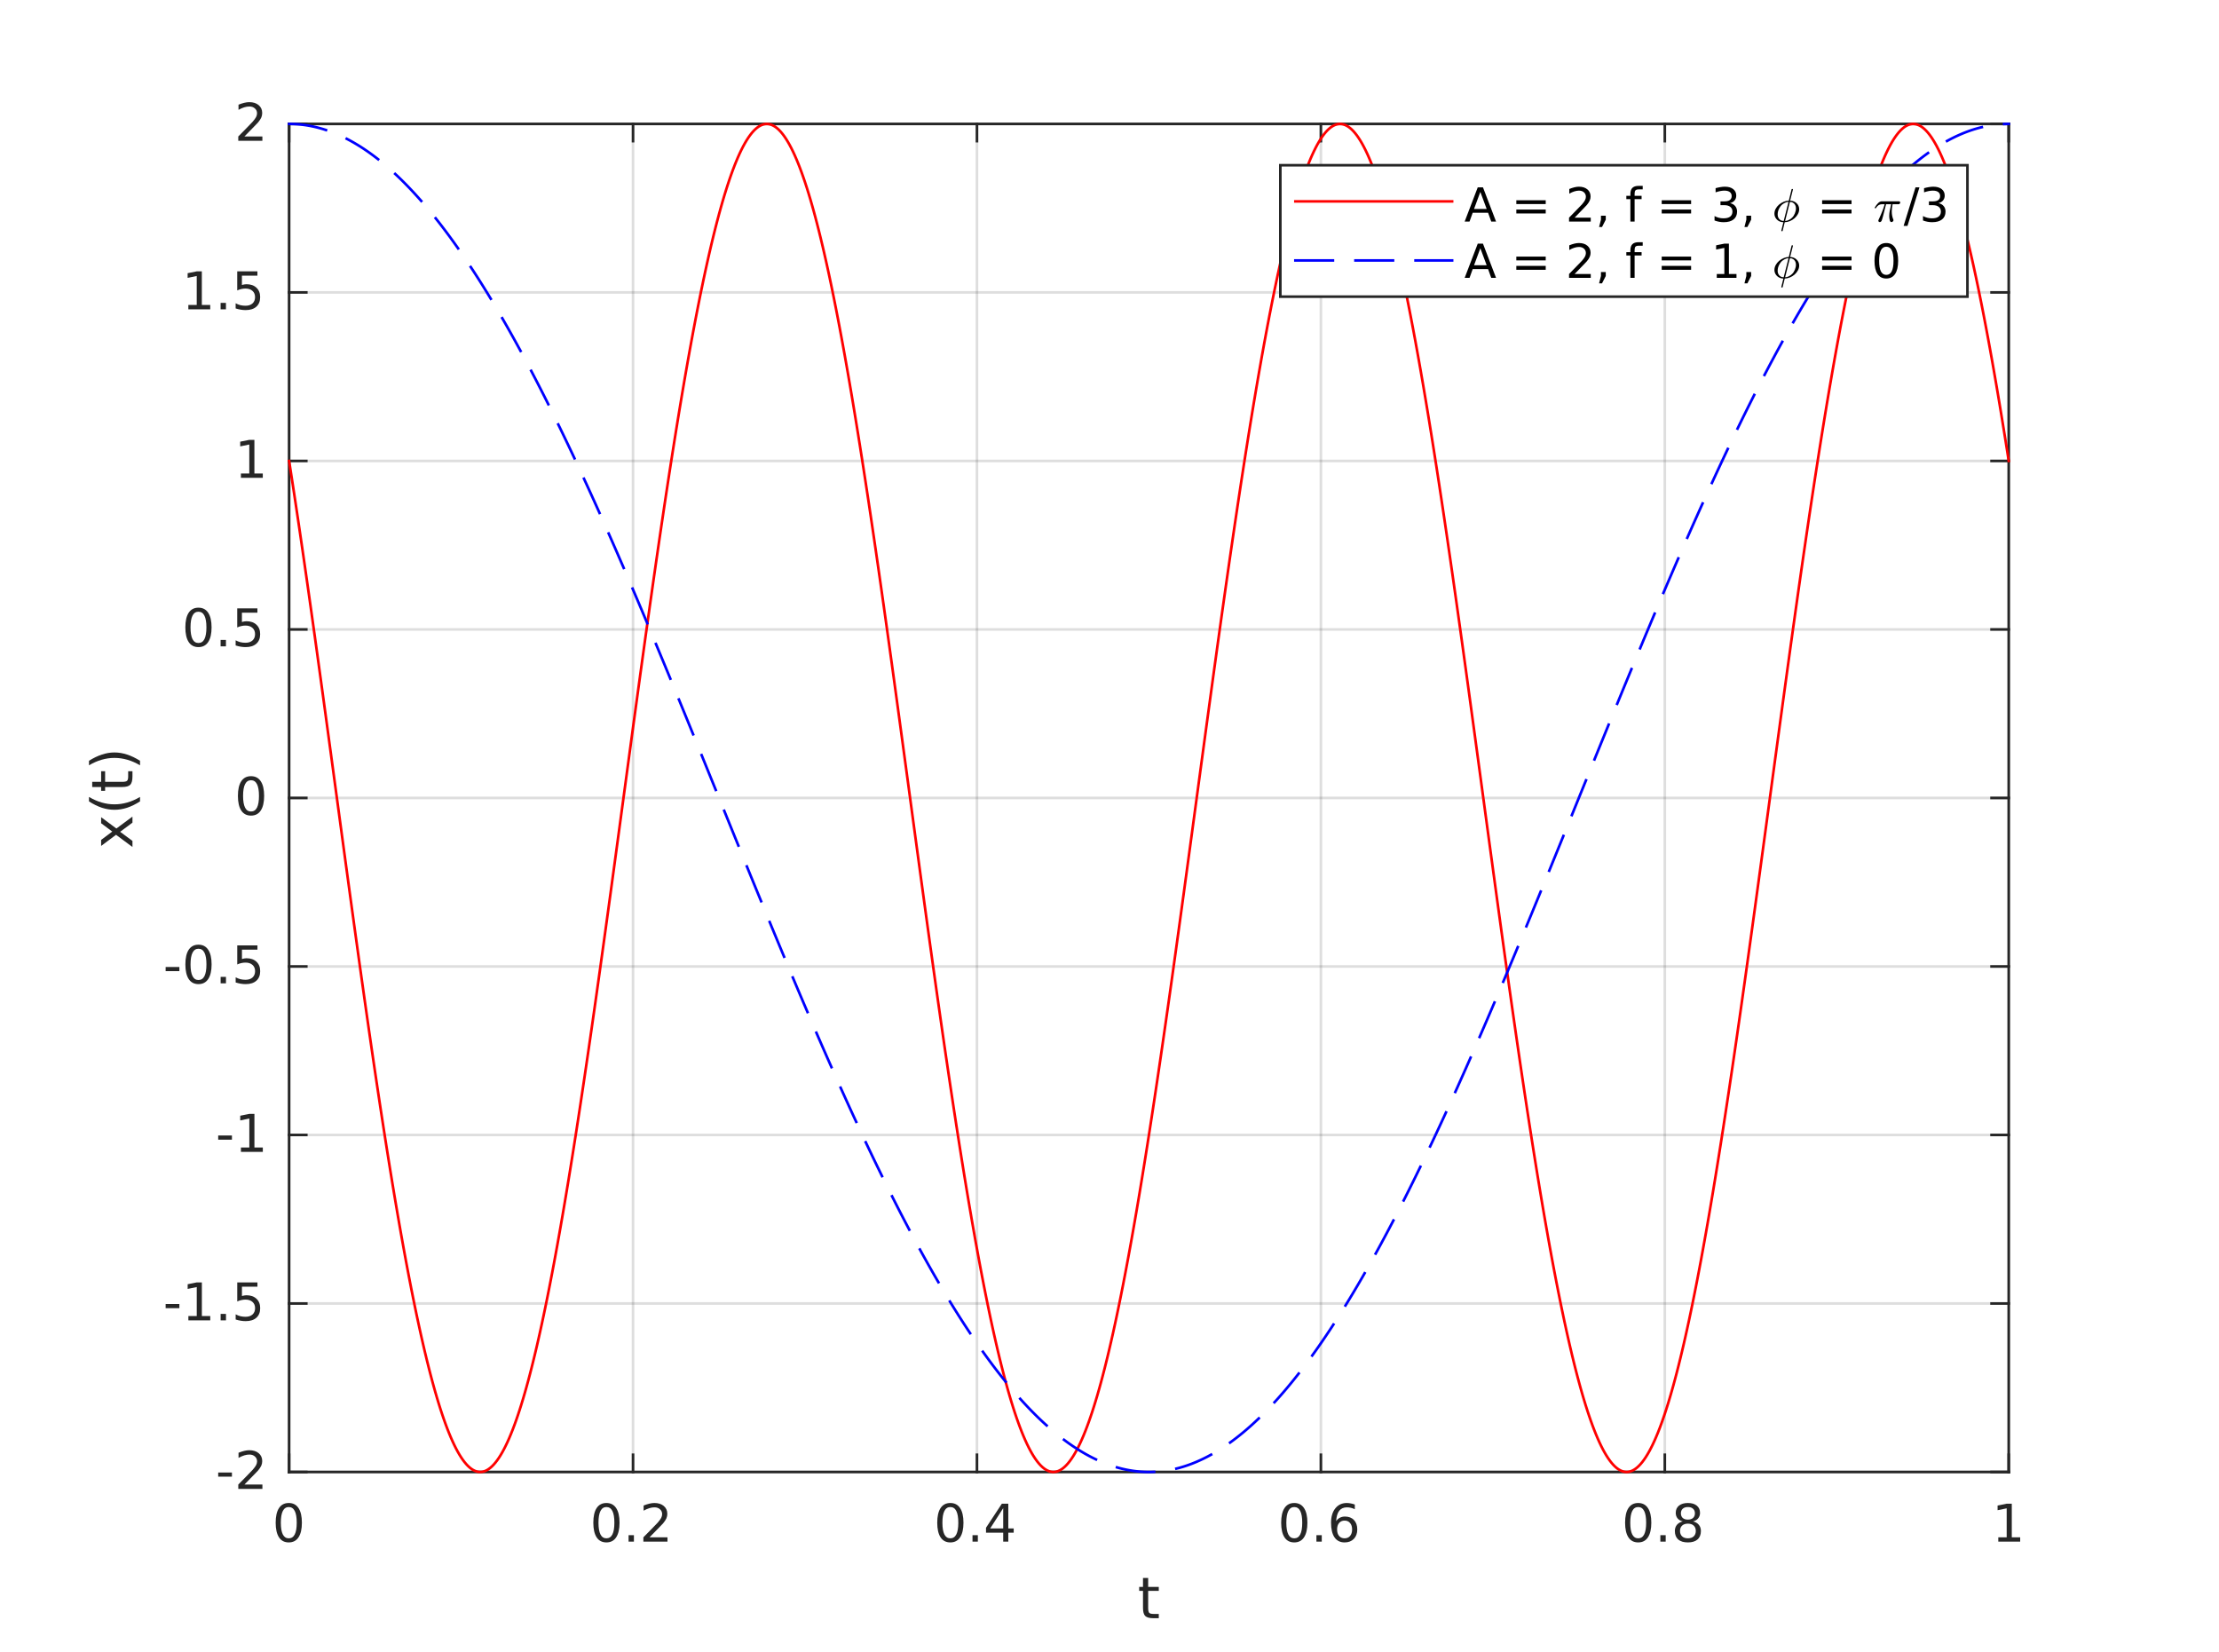 <?xml version="1.0"?>
<!DOCTYPE svg PUBLIC '-//W3C//DTD SVG 1.0//EN'
          'http://www.w3.org/TR/2001/REC-SVG-20010904/DTD/svg10.dtd'>
<svg xmlns:xlink="http://www.w3.org/1999/xlink" style="fill-opacity:1; color-rendering:auto; color-interpolation:auto; text-rendering:auto; stroke:black; stroke-linecap:square; stroke-miterlimit:10; shape-rendering:auto; stroke-opacity:1; fill:black; stroke-dasharray:none; font-weight:normal; stroke-width:1; font-family:'Dialog'; font-style:normal; stroke-linejoin:miter; font-size:12px; stroke-dashoffset:0; image-rendering:auto;" width="591" height="440" xmlns="http://www.w3.org/2000/svg"
><rect width="100%" height="100%" fill="#333333" stroke="none"/><!--Generated by the Batik Graphics2D SVG Generator--><defs id="genericDefs"
  /><g
  ><defs id="defs1"
    ><clipPath clipPathUnits="userSpaceOnUse" id="clipPath1"
      ><path d="M0 0 L591 0 L591 440 L0 440 L0 0 Z"
      /></clipPath
    ></defs
    ><g style="fill:white; stroke:white;"
    ><rect x="0" y="0" width="591" style="clip-path:url(#clipPath1); stroke:none;" height="440"
    /></g
    ><g style="fill:white; text-rendering:optimizeSpeed; color-rendering:optimizeSpeed; image-rendering:optimizeSpeed; shape-rendering:crispEdges; stroke:white; color-interpolation:sRGB;"
    ><rect x="0" width="591" height="440" y="0" style="stroke:none;"
      /><path style="stroke:none;" d="M77 392 L535 392 L535 33 L77 33 Z"
    /></g
    ><g style="stroke-linecap:butt; fill-opacity:0.149; fill:rgb(38,38,38); text-rendering:geometricPrecision; image-rendering:optimizeQuality; color-rendering:optimizeQuality; stroke-linejoin:round; stroke:rgb(38,38,38); color-interpolation:linearRGB; stroke-width:0.694; stroke-opacity:0.149;"
    ><line y2="33" style="fill:none;" x1="77" x2="77" y1="392"
      /><line y2="33" style="fill:none;" x1="168.6" x2="168.6" y1="392"
      /><line y2="33" style="fill:none;" x1="260.2" x2="260.2" y1="392"
      /><line y2="33" style="fill:none;" x1="351.8" x2="351.8" y1="392"
      /><line y2="33" style="fill:none;" x1="443.4" x2="443.4" y1="392"
      /><line y2="33" style="fill:none;" x1="535" x2="535" y1="392"
      /><line y2="392" style="fill:none;" x1="535" x2="77" y1="392"
      /><line y2="347.125" style="fill:none;" x1="535" x2="77" y1="347.125"
      /><line y2="302.25" style="fill:none;" x1="535" x2="77" y1="302.25"
      /><line y2="257.375" style="fill:none;" x1="535" x2="77" y1="257.375"
      /><line y2="212.5" style="fill:none;" x1="535" x2="77" y1="212.5"
      /><line y2="167.625" style="fill:none;" x1="535" x2="77" y1="167.625"
      /><line y2="122.75" style="fill:none;" x1="535" x2="77" y1="122.75"
      /><line y2="77.875" style="fill:none;" x1="535" x2="77" y1="77.875"
      /><line y2="33" style="fill:none;" x1="535" x2="77" y1="33"
      /><line x1="77" x2="535" y1="392" style="stroke-linecap:square; fill-opacity:1; fill:none; stroke-opacity:1;" y2="392"
      /><line x1="77" x2="535" y1="33" style="stroke-linecap:square; fill-opacity:1; fill:none; stroke-opacity:1;" y2="33"
      /><line x1="77" x2="77" y1="392" style="stroke-linecap:square; fill-opacity:1; fill:none; stroke-opacity:1;" y2="387.42"
      /><line x1="168.6" x2="168.6" y1="392" style="stroke-linecap:square; fill-opacity:1; fill:none; stroke-opacity:1;" y2="387.42"
      /><line x1="260.2" x2="260.2" y1="392" style="stroke-linecap:square; fill-opacity:1; fill:none; stroke-opacity:1;" y2="387.42"
      /><line x1="351.8" x2="351.8" y1="392" style="stroke-linecap:square; fill-opacity:1; fill:none; stroke-opacity:1;" y2="387.42"
      /><line x1="443.4" x2="443.4" y1="392" style="stroke-linecap:square; fill-opacity:1; fill:none; stroke-opacity:1;" y2="387.42"
      /><line x1="535" x2="535" y1="392" style="stroke-linecap:square; fill-opacity:1; fill:none; stroke-opacity:1;" y2="387.42"
      /><line x1="77" x2="77" y1="33" style="stroke-linecap:square; fill-opacity:1; fill:none; stroke-opacity:1;" y2="37.58"
      /><line x1="168.6" x2="168.6" y1="33" style="stroke-linecap:square; fill-opacity:1; fill:none; stroke-opacity:1;" y2="37.58"
      /><line x1="260.2" x2="260.2" y1="33" style="stroke-linecap:square; fill-opacity:1; fill:none; stroke-opacity:1;" y2="37.58"
      /><line x1="351.8" x2="351.8" y1="33" style="stroke-linecap:square; fill-opacity:1; fill:none; stroke-opacity:1;" y2="37.58"
      /><line x1="443.4" x2="443.4" y1="33" style="stroke-linecap:square; fill-opacity:1; fill:none; stroke-opacity:1;" y2="37.58"
      /><line x1="535" x2="535" y1="33" style="stroke-linecap:square; fill-opacity:1; fill:none; stroke-opacity:1;" y2="37.58"
    /></g
    ><g transform="translate(77,397.556)" style="font-size:13.889px; fill:rgb(38,38,38); text-rendering:geometricPrecision; image-rendering:optimizeQuality; color-rendering:optimizeQuality; font-family:'SansSerif'; stroke:rgb(38,38,38); color-interpolation:linearRGB;"
    ><path style="stroke:none;" d="M-0.094 3.781 Q-1.141 3.781 -1.672 4.828 Q-2.203 5.859 -2.203 7.953 Q-2.203 10.031 -1.672 11.078 Q-1.141 12.109 -0.094 12.109 Q0.969 12.109 1.5 11.078 Q2.031 10.031 2.031 7.953 Q2.031 5.859 1.5 4.828 Q0.969 3.781 -0.094 3.781 ZM-0.094 2.703 Q1.609 2.703 2.5 4.047 Q3.406 5.391 3.406 7.953 Q3.406 10.5 2.5 11.859 Q1.609 13.203 -0.094 13.203 Q-1.797 13.203 -2.688 11.859 Q-3.578 10.5 -3.578 7.953 Q-3.578 5.391 -2.688 4.047 Q-1.797 2.703 -0.094 2.703 Z"
    /></g
    ><g transform="translate(168.6,397.556)" style="font-size:13.889px; fill:rgb(38,38,38); text-rendering:geometricPrecision; image-rendering:optimizeQuality; color-rendering:optimizeQuality; font-family:'SansSerif'; stroke:rgb(38,38,38); color-interpolation:linearRGB;"
    ><path style="stroke:none;" d="M-7.094 3.781 Q-8.141 3.781 -8.672 4.828 Q-9.203 5.859 -9.203 7.953 Q-9.203 10.031 -8.672 11.078 Q-8.141 12.109 -7.094 12.109 Q-6.031 12.109 -5.5 11.078 Q-4.969 10.031 -4.969 7.953 Q-4.969 5.859 -5.5 4.828 Q-6.031 3.781 -7.094 3.781 ZM-7.094 2.703 Q-5.391 2.703 -4.5 4.047 Q-3.594 5.391 -3.594 7.953 Q-3.594 10.5 -4.5 11.859 Q-5.391 13.203 -7.094 13.203 Q-8.797 13.203 -9.688 11.859 Q-10.578 10.5 -10.578 7.953 Q-10.578 5.391 -9.688 4.047 Q-8.797 2.703 -7.094 2.703 ZM-1.188 11.281 L0.234 11.281 L0.234 13 L-1.188 13 L-1.188 11.281 ZM4.394 11.844 L9.176 11.844 L9.176 13 L2.754 13 L2.754 11.844 Q3.535 11.047 4.879 9.688 Q6.223 8.328 6.566 7.938 Q7.223 7.188 7.488 6.688 Q7.754 6.172 7.754 5.672 Q7.754 4.875 7.176 4.375 Q6.613 3.859 5.707 3.859 Q5.066 3.859 4.348 4.078 Q3.629 4.297 2.816 4.75 L2.816 3.375 Q3.644 3.047 4.363 2.875 Q5.082 2.703 5.676 2.703 Q7.254 2.703 8.191 3.5 Q9.129 4.281 9.129 5.594 Q9.129 6.219 8.894 6.781 Q8.66 7.328 8.035 8.094 Q7.863 8.281 6.957 9.219 Q6.051 10.156 4.394 11.844 Z"
    /></g
    ><g transform="translate(260.2,397.556)" style="font-size:13.889px; fill:rgb(38,38,38); text-rendering:geometricPrecision; image-rendering:optimizeQuality; color-rendering:optimizeQuality; font-family:'SansSerif'; stroke:rgb(38,38,38); color-interpolation:linearRGB;"
    ><path style="stroke:none;" d="M-7.094 3.781 Q-8.141 3.781 -8.672 4.828 Q-9.203 5.859 -9.203 7.953 Q-9.203 10.031 -8.672 11.078 Q-8.141 12.109 -7.094 12.109 Q-6.031 12.109 -5.5 11.078 Q-4.969 10.031 -4.969 7.953 Q-4.969 5.859 -5.5 4.828 Q-6.031 3.781 -7.094 3.781 ZM-7.094 2.703 Q-5.391 2.703 -4.5 4.047 Q-3.594 5.391 -3.594 7.953 Q-3.594 10.5 -4.5 11.859 Q-5.391 13.203 -7.094 13.203 Q-8.797 13.203 -9.688 11.859 Q-10.578 10.5 -10.578 7.953 Q-10.578 5.391 -9.688 4.047 Q-8.797 2.703 -7.094 2.703 ZM-1.188 11.281 L0.234 11.281 L0.234 13 L-1.188 13 L-1.188 11.281 ZM6.988 4.078 L3.519 9.484 L6.988 9.484 L6.988 4.078 ZM6.629 2.891 L8.348 2.891 L8.348 9.484 L9.785 9.484 L9.785 10.609 L8.348 10.609 L8.348 13 L6.988 13 L6.988 10.609 L2.41 10.609 L2.41 9.297 L6.629 2.891 Z"
    /></g
    ><g transform="translate(351.8,397.556)" style="font-size:13.889px; fill:rgb(38,38,38); text-rendering:geometricPrecision; image-rendering:optimizeQuality; color-rendering:optimizeQuality; font-family:'SansSerif'; stroke:rgb(38,38,38); color-interpolation:linearRGB;"
    ><path style="stroke:none;" d="M-7.094 3.781 Q-8.141 3.781 -8.672 4.828 Q-9.203 5.859 -9.203 7.953 Q-9.203 10.031 -8.672 11.078 Q-8.141 12.109 -7.094 12.109 Q-6.031 12.109 -5.5 11.078 Q-4.969 10.031 -4.969 7.953 Q-4.969 5.859 -5.5 4.828 Q-6.031 3.781 -7.094 3.781 ZM-7.094 2.703 Q-5.391 2.703 -4.5 4.047 Q-3.594 5.391 -3.594 7.953 Q-3.594 10.5 -4.5 11.859 Q-5.391 13.203 -7.094 13.203 Q-8.797 13.203 -9.688 11.859 Q-10.578 10.5 -10.578 7.953 Q-10.578 5.391 -9.688 4.047 Q-8.797 2.703 -7.094 2.703 ZM-1.188 11.281 L0.234 11.281 L0.234 13 L-1.188 13 L-1.188 11.281 ZM6.316 7.391 Q5.394 7.391 4.848 8.031 Q4.316 8.656 4.316 9.75 Q4.316 10.844 4.848 11.484 Q5.394 12.109 6.316 12.109 Q7.238 12.109 7.769 11.484 Q8.316 10.844 8.316 9.75 Q8.316 8.656 7.769 8.031 Q7.238 7.391 6.316 7.391 ZM9.035 3.109 L9.035 4.359 Q8.519 4.109 7.988 3.984 Q7.473 3.859 6.957 3.859 Q5.598 3.859 4.879 4.781 Q4.176 5.688 4.066 7.531 Q4.473 6.938 5.066 6.625 Q5.676 6.312 6.394 6.312 Q7.926 6.312 8.801 7.234 Q9.691 8.156 9.691 9.75 Q9.691 11.312 8.769 12.266 Q7.848 13.203 6.316 13.203 Q4.566 13.203 3.629 11.859 Q2.707 10.5 2.707 7.953 Q2.707 5.547 3.848 4.125 Q4.988 2.703 6.894 2.703 Q7.41 2.703 7.941 2.812 Q8.473 2.906 9.035 3.109 Z"
    /></g
    ><g transform="translate(443.4,397.556)" style="font-size:13.889px; fill:rgb(38,38,38); text-rendering:geometricPrecision; image-rendering:optimizeQuality; color-rendering:optimizeQuality; font-family:'SansSerif'; stroke:rgb(38,38,38); color-interpolation:linearRGB;"
    ><path style="stroke:none;" d="M-7.094 3.781 Q-8.141 3.781 -8.672 4.828 Q-9.203 5.859 -9.203 7.953 Q-9.203 10.031 -8.672 11.078 Q-8.141 12.109 -7.094 12.109 Q-6.031 12.109 -5.5 11.078 Q-4.969 10.031 -4.969 7.953 Q-4.969 5.859 -5.5 4.828 Q-6.031 3.781 -7.094 3.781 ZM-7.094 2.703 Q-5.391 2.703 -4.5 4.047 Q-3.594 5.391 -3.594 7.953 Q-3.594 10.5 -4.5 11.859 Q-5.391 13.203 -7.094 13.203 Q-8.797 13.203 -9.688 11.859 Q-10.578 10.5 -10.578 7.953 Q-10.578 5.391 -9.688 4.047 Q-8.797 2.703 -7.094 2.703 ZM-1.188 11.281 L0.234 11.281 L0.234 13 L-1.188 13 L-1.188 11.281 ZM6.144 8.203 Q5.176 8.203 4.613 8.719 Q4.051 9.234 4.051 10.156 Q4.051 11.062 4.613 11.594 Q5.176 12.109 6.144 12.109 Q7.129 12.109 7.691 11.594 Q8.254 11.062 8.254 10.156 Q8.254 9.234 7.691 8.719 Q7.129 8.203 6.144 8.203 ZM4.785 7.609 Q3.894 7.391 3.394 6.797 Q2.91 6.188 2.91 5.328 Q2.91 4.109 3.769 3.406 Q4.644 2.703 6.144 2.703 Q7.66 2.703 8.519 3.406 Q9.379 4.109 9.379 5.328 Q9.379 6.188 8.879 6.797 Q8.394 7.391 7.519 7.609 Q8.519 7.844 9.066 8.516 Q9.613 9.188 9.613 10.156 Q9.613 11.625 8.707 12.422 Q7.816 13.203 6.144 13.203 Q4.473 13.203 3.566 12.422 Q2.676 11.625 2.676 10.156 Q2.676 9.188 3.223 8.516 Q3.785 7.844 4.785 7.609 ZM4.285 5.453 Q4.285 6.234 4.769 6.688 Q5.254 7.125 6.144 7.125 Q7.035 7.125 7.519 6.688 Q8.019 6.234 8.019 5.453 Q8.019 4.672 7.519 4.234 Q7.035 3.781 6.144 3.781 Q5.254 3.781 4.769 4.234 Q4.285 4.672 4.285 5.453 Z"
    /></g
    ><g transform="translate(535,397.556)" style="font-size:13.889px; fill:rgb(38,38,38); text-rendering:geometricPrecision; image-rendering:optimizeQuality; color-rendering:optimizeQuality; font-family:'SansSerif'; stroke:rgb(38,38,38); color-interpolation:linearRGB;"
    ><path style="stroke:none;" d="M-2.781 11.844 L-0.547 11.844 L-0.547 4.125 L-2.969 4.625 L-2.969 3.375 L-0.562 2.891 L0.812 2.891 L0.812 11.844 L3.047 11.844 L3.047 13 L-2.781 13 L-2.781 11.844 Z"
    /></g
    ><g transform="translate(306,415.944)" style="font-size:15.278px; fill:rgb(38,38,38); text-rendering:geometricPrecision; image-rendering:optimizeQuality; color-rendering:optimizeQuality; font-family:'SansSerif'; stroke:rgb(38,38,38); color-interpolation:linearRGB;"
    ><path style="stroke:none;" d="M-0.203 4.281 L-0.203 6.656 L2.625 6.656 L2.625 7.719 L-0.203 7.719 L-0.203 12.25 Q-0.203 13.266 0.078 13.562 Q0.359 13.859 1.219 13.859 L2.625 13.859 L2.625 15 L1.219 15 Q-0.375 15 -0.984 14.406 Q-1.578 13.812 -1.578 12.25 L-1.578 7.719 L-2.594 7.719 L-2.594 6.656 L-1.578 6.656 L-1.578 4.281 L-0.203 4.281 Z"
    /></g
    ><g style="fill:rgb(38,38,38); text-rendering:geometricPrecision; image-rendering:optimizeQuality; color-rendering:optimizeQuality; stroke-linejoin:round; stroke:rgb(38,38,38); color-interpolation:linearRGB; stroke-width:0.694;"
    ><line y2="33" style="fill:none;" x1="77" x2="77" y1="392"
      /><line y2="33" style="fill:none;" x1="535" x2="535" y1="392"
      /><line y2="392" style="fill:none;" x1="77" x2="81.58" y1="392"
      /><line y2="347.125" style="fill:none;" x1="77" x2="81.58" y1="347.125"
      /><line y2="302.25" style="fill:none;" x1="77" x2="81.58" y1="302.25"
      /><line y2="257.375" style="fill:none;" x1="77" x2="81.58" y1="257.375"
      /><line y2="212.5" style="fill:none;" x1="77" x2="81.58" y1="212.5"
      /><line y2="167.625" style="fill:none;" x1="77" x2="81.58" y1="167.625"
      /><line y2="122.75" style="fill:none;" x1="77" x2="81.58" y1="122.75"
      /><line y2="77.875" style="fill:none;" x1="77" x2="81.58" y1="77.875"
      /><line y2="33" style="fill:none;" x1="77" x2="81.58" y1="33"
      /><line y2="392" style="fill:none;" x1="535" x2="530.42" y1="392"
      /><line y2="347.125" style="fill:none;" x1="535" x2="530.42" y1="347.125"
      /><line y2="302.25" style="fill:none;" x1="535" x2="530.42" y1="302.25"
      /><line y2="257.375" style="fill:none;" x1="535" x2="530.42" y1="257.375"
      /><line y2="212.5" style="fill:none;" x1="535" x2="530.42" y1="212.5"
      /><line y2="167.625" style="fill:none;" x1="535" x2="530.42" y1="167.625"
      /><line y2="122.75" style="fill:none;" x1="535" x2="530.42" y1="122.75"
      /><line y2="77.875" style="fill:none;" x1="535" x2="530.42" y1="77.875"
      /><line y2="33" style="fill:none;" x1="535" x2="530.42" y1="33"
    /></g
    ><g transform="translate(71.444,392)" style="font-size:13.889px; fill:rgb(38,38,38); text-rendering:geometricPrecision; image-rendering:optimizeQuality; color-rendering:optimizeQuality; font-family:'SansSerif'; stroke:rgb(38,38,38); color-interpolation:linearRGB;"
    ><path style="stroke:none;" d="M-13.328 0.141 L-9.672 0.141 L-9.672 1.25 L-13.328 1.25 L-13.328 0.141 ZM-6.337 3.344 L-1.556 3.344 L-1.556 4.5 L-7.978 4.5 L-7.978 3.344 Q-7.197 2.547 -5.853 1.188 Q-4.509 -0.172 -4.165 -0.562 Q-3.509 -1.312 -3.243 -1.812 Q-2.978 -2.328 -2.978 -2.828 Q-2.978 -3.625 -3.556 -4.125 Q-4.118 -4.641 -5.025 -4.641 Q-5.665 -4.641 -6.384 -4.422 Q-7.103 -4.203 -7.915 -3.75 L-7.915 -5.125 Q-7.087 -5.453 -6.368 -5.625 Q-5.65 -5.797 -5.056 -5.797 Q-3.478 -5.797 -2.54 -5 Q-1.603 -4.219 -1.603 -2.906 Q-1.603 -2.281 -1.837 -1.719 Q-2.071 -1.172 -2.696 -0.406 Q-2.868 -0.219 -3.775 0.719 Q-4.681 1.656 -6.337 3.344 Z"
    /></g
    ><g transform="translate(71.444,347.125)" style="font-size:13.889px; fill:rgb(38,38,38); text-rendering:geometricPrecision; image-rendering:optimizeQuality; color-rendering:optimizeQuality; font-family:'SansSerif'; stroke:rgb(38,38,38); color-interpolation:linearRGB;"
    ><path style="stroke:none;" d="M-27.328 0.141 L-23.672 0.141 L-23.672 1.25 L-27.328 1.25 L-27.328 0.141 ZM-21.275 3.344 L-19.04 3.344 L-19.04 -4.375 L-21.462 -3.875 L-21.462 -5.125 L-19.056 -5.609 L-17.681 -5.609 L-17.681 3.344 L-15.447 3.344 L-15.447 4.5 L-21.275 4.5 L-21.275 3.344 ZM-12.681 2.781 L-11.259 2.781 L-11.259 4.5 L-12.681 4.5 L-12.681 2.781 ZM-8.255 -5.609 L-2.88 -5.609 L-2.88 -4.469 L-7.005 -4.469 L-7.005 -1.984 Q-6.708 -2.078 -6.411 -2.125 Q-6.115 -2.188 -5.818 -2.188 Q-4.115 -2.188 -3.13 -1.25 Q-2.146 -0.328 -2.146 1.25 Q-2.146 2.891 -3.161 3.797 Q-4.177 4.703 -6.021 4.703 Q-6.661 4.703 -7.318 4.594 Q-7.974 4.484 -8.677 4.266 L-8.677 2.891 Q-8.068 3.219 -7.427 3.391 Q-6.771 3.547 -6.052 3.547 Q-4.88 3.547 -4.193 2.938 Q-3.505 2.312 -3.505 1.25 Q-3.505 0.203 -4.193 -0.406 Q-4.88 -1.031 -6.052 -1.031 Q-6.599 -1.031 -7.146 -0.906 Q-7.693 -0.797 -8.255 -0.531 L-8.255 -5.609 Z"
    /></g
    ><g transform="translate(71.444,302.25)" style="font-size:13.889px; fill:rgb(38,38,38); text-rendering:geometricPrecision; image-rendering:optimizeQuality; color-rendering:optimizeQuality; font-family:'SansSerif'; stroke:rgb(38,38,38); color-interpolation:linearRGB;"
    ><path style="stroke:none;" d="M-13.328 0.141 L-9.672 0.141 L-9.672 1.25 L-13.328 1.25 L-13.328 0.141 ZM-7.275 3.344 L-5.04 3.344 L-5.04 -4.375 L-7.462 -3.875 L-7.462 -5.125 L-5.056 -5.609 L-3.681 -5.609 L-3.681 3.344 L-1.446 3.344 L-1.446 4.5 L-7.275 4.5 L-7.275 3.344 Z"
    /></g
    ><g transform="translate(71.444,257.375)" style="font-size:13.889px; fill:rgb(38,38,38); text-rendering:geometricPrecision; image-rendering:optimizeQuality; color-rendering:optimizeQuality; font-family:'SansSerif'; stroke:rgb(38,38,38); color-interpolation:linearRGB;"
    ><path style="stroke:none;" d="M-27.328 0.141 L-23.672 0.141 L-23.672 1.25 L-27.328 1.25 L-27.328 0.141 ZM-18.587 -4.719 Q-19.634 -4.719 -20.165 -3.672 Q-20.697 -2.641 -20.697 -0.547 Q-20.697 1.531 -20.165 2.578 Q-19.634 3.609 -18.587 3.609 Q-17.525 3.609 -16.993 2.578 Q-16.462 1.531 -16.462 -0.547 Q-16.462 -2.641 -16.993 -3.672 Q-17.525 -4.719 -18.587 -4.719 ZM-18.587 -5.797 Q-16.884 -5.797 -15.993 -4.453 Q-15.087 -3.109 -15.087 -0.547 Q-15.087 2 -15.993 3.359 Q-16.884 4.703 -18.587 4.703 Q-20.29 4.703 -21.181 3.359 Q-22.072 2 -22.072 -0.547 Q-22.072 -3.109 -21.181 -4.453 Q-20.29 -5.797 -18.587 -5.797 ZM-12.681 2.781 L-11.259 2.781 L-11.259 4.5 L-12.681 4.5 L-12.681 2.781 ZM-8.255 -5.609 L-2.88 -5.609 L-2.88 -4.469 L-7.005 -4.469 L-7.005 -1.984 Q-6.708 -2.078 -6.411 -2.125 Q-6.115 -2.188 -5.818 -2.188 Q-4.115 -2.188 -3.13 -1.25 Q-2.146 -0.328 -2.146 1.25 Q-2.146 2.891 -3.161 3.797 Q-4.177 4.703 -6.021 4.703 Q-6.661 4.703 -7.318 4.594 Q-7.974 4.484 -8.677 4.266 L-8.677 2.891 Q-8.068 3.219 -7.427 3.391 Q-6.771 3.547 -6.052 3.547 Q-4.88 3.547 -4.193 2.938 Q-3.505 2.312 -3.505 1.25 Q-3.505 0.203 -4.193 -0.406 Q-4.88 -1.031 -6.052 -1.031 Q-6.599 -1.031 -7.146 -0.906 Q-7.693 -0.797 -8.255 -0.531 L-8.255 -5.609 Z"
    /></g
    ><g transform="translate(71.444,212.5)" style="font-size:13.889px; fill:rgb(38,38,38); text-rendering:geometricPrecision; image-rendering:optimizeQuality; color-rendering:optimizeQuality; font-family:'SansSerif'; stroke:rgb(38,38,38); color-interpolation:linearRGB;"
    ><path style="stroke:none;" d="M-4.594 -4.719 Q-5.641 -4.719 -6.172 -3.672 Q-6.703 -2.641 -6.703 -0.547 Q-6.703 1.531 -6.172 2.578 Q-5.641 3.609 -4.594 3.609 Q-3.531 3.609 -3 2.578 Q-2.469 1.531 -2.469 -0.547 Q-2.469 -2.641 -3 -3.672 Q-3.531 -4.719 -4.594 -4.719 ZM-4.594 -5.797 Q-2.891 -5.797 -2 -4.453 Q-1.094 -3.109 -1.094 -0.547 Q-1.094 2 -2 3.359 Q-2.891 4.703 -4.594 4.703 Q-6.297 4.703 -7.188 3.359 Q-8.078 2 -8.078 -0.547 Q-8.078 -3.109 -7.188 -4.453 Q-6.297 -5.797 -4.594 -5.797 Z"
    /></g
    ><g transform="translate(71.444,167.625)" style="font-size:13.889px; fill:rgb(38,38,38); text-rendering:geometricPrecision; image-rendering:optimizeQuality; color-rendering:optimizeQuality; font-family:'SansSerif'; stroke:rgb(38,38,38); color-interpolation:linearRGB;"
    ><path style="stroke:none;" d="M-18.594 -4.719 Q-19.641 -4.719 -20.172 -3.672 Q-20.703 -2.641 -20.703 -0.547 Q-20.703 1.531 -20.172 2.578 Q-19.641 3.609 -18.594 3.609 Q-17.531 3.609 -17 2.578 Q-16.469 1.531 -16.469 -0.547 Q-16.469 -2.641 -17 -3.672 Q-17.531 -4.719 -18.594 -4.719 ZM-18.594 -5.797 Q-16.891 -5.797 -16 -4.453 Q-15.094 -3.109 -15.094 -0.547 Q-15.094 2 -16 3.359 Q-16.891 4.703 -18.594 4.703 Q-20.297 4.703 -21.188 3.359 Q-22.078 2 -22.078 -0.547 Q-22.078 -3.109 -21.188 -4.453 Q-20.297 -5.797 -18.594 -5.797 ZM-12.688 2.781 L-11.266 2.781 L-11.266 4.5 L-12.688 4.5 L-12.688 2.781 ZM-8.262 -5.609 L-2.887 -5.609 L-2.887 -4.469 L-7.012 -4.469 L-7.012 -1.984 Q-6.715 -2.078 -6.418 -2.125 Q-6.121 -2.188 -5.824 -2.188 Q-4.121 -2.188 -3.137 -1.25 Q-2.152 -0.328 -2.152 1.25 Q-2.152 2.891 -3.168 3.797 Q-4.184 4.703 -6.027 4.703 Q-6.668 4.703 -7.324 4.594 Q-7.981 4.484 -8.684 4.266 L-8.684 2.891 Q-8.074 3.219 -7.434 3.391 Q-6.777 3.547 -6.059 3.547 Q-4.887 3.547 -4.199 2.938 Q-3.512 2.312 -3.512 1.25 Q-3.512 0.203 -4.199 -0.406 Q-4.887 -1.031 -6.059 -1.031 Q-6.606 -1.031 -7.152 -0.906 Q-7.699 -0.797 -8.262 -0.531 L-8.262 -5.609 Z"
    /></g
    ><g transform="translate(71.444,122.75)" style="font-size:13.889px; fill:rgb(38,38,38); text-rendering:geometricPrecision; image-rendering:optimizeQuality; color-rendering:optimizeQuality; font-family:'SansSerif'; stroke:rgb(38,38,38); color-interpolation:linearRGB;"
    ><path style="stroke:none;" d="M-7.281 3.344 L-5.047 3.344 L-5.047 -4.375 L-7.469 -3.875 L-7.469 -5.125 L-5.062 -5.609 L-3.688 -5.609 L-3.688 3.344 L-1.453 3.344 L-1.453 4.5 L-7.281 4.5 L-7.281 3.344 Z"
    /></g
    ><g transform="translate(71.444,77.875)" style="font-size:13.889px; fill:rgb(38,38,38); text-rendering:geometricPrecision; image-rendering:optimizeQuality; color-rendering:optimizeQuality; font-family:'SansSerif'; stroke:rgb(38,38,38); color-interpolation:linearRGB;"
    ><path style="stroke:none;" d="M-21.281 3.344 L-19.047 3.344 L-19.047 -4.375 L-21.469 -3.875 L-21.469 -5.125 L-19.062 -5.609 L-17.688 -5.609 L-17.688 3.344 L-15.453 3.344 L-15.453 4.5 L-21.281 4.5 L-21.281 3.344 ZM-12.688 2.781 L-11.266 2.781 L-11.266 4.5 L-12.688 4.5 L-12.688 2.781 ZM-8.262 -5.609 L-2.887 -5.609 L-2.887 -4.469 L-7.012 -4.469 L-7.012 -1.984 Q-6.715 -2.078 -6.418 -2.125 Q-6.121 -2.188 -5.824 -2.188 Q-4.121 -2.188 -3.137 -1.25 Q-2.152 -0.328 -2.152 1.25 Q-2.152 2.891 -3.168 3.797 Q-4.184 4.703 -6.027 4.703 Q-6.668 4.703 -7.324 4.594 Q-7.981 4.484 -8.684 4.266 L-8.684 2.891 Q-8.074 3.219 -7.434 3.391 Q-6.777 3.547 -6.059 3.547 Q-4.887 3.547 -4.199 2.938 Q-3.512 2.312 -3.512 1.25 Q-3.512 0.203 -4.199 -0.406 Q-4.887 -1.031 -6.059 -1.031 Q-6.606 -1.031 -7.152 -0.906 Q-7.699 -0.797 -8.262 -0.531 L-8.262 -5.609 Z"
    /></g
    ><g transform="translate(71.444,33)" style="font-size:13.889px; fill:rgb(38,38,38); text-rendering:geometricPrecision; image-rendering:optimizeQuality; color-rendering:optimizeQuality; font-family:'SansSerif'; stroke:rgb(38,38,38); color-interpolation:linearRGB;"
    ><path style="stroke:none;" d="M-6.344 3.344 L-1.562 3.344 L-1.562 4.5 L-7.984 4.5 L-7.984 3.344 Q-7.203 2.547 -5.859 1.188 Q-4.516 -0.172 -4.172 -0.562 Q-3.516 -1.312 -3.25 -1.812 Q-2.984 -2.328 -2.984 -2.828 Q-2.984 -3.625 -3.562 -4.125 Q-4.125 -4.641 -5.031 -4.641 Q-5.672 -4.641 -6.391 -4.422 Q-7.109 -4.203 -7.922 -3.75 L-7.922 -5.125 Q-7.094 -5.453 -6.375 -5.625 Q-5.656 -5.797 -5.062 -5.797 Q-3.484 -5.797 -2.547 -5 Q-1.609 -4.219 -1.609 -2.906 Q-1.609 -2.281 -1.844 -1.719 Q-2.078 -1.172 -2.703 -0.406 Q-2.875 -0.219 -3.781 0.719 Q-4.688 1.656 -6.344 3.344 Z"
    /></g
    ><g transform="translate(39.278,212.5) rotate(-90)" style="font-size:15.278px; fill:rgb(38,38,38); text-rendering:geometricPrecision; image-rendering:optimizeQuality; color-rendering:optimizeQuality; font-family:'SansSerif'; stroke:rgb(38,38,38); color-interpolation:linearRGB;"
    ><path style="stroke:none;" d="M-5.125 -12.344 L-8.141 -8.281 L-4.969 -4 L-6.578 -4 L-9.016 -7.281 L-11.438 -4 L-13.062 -4 L-9.812 -8.375 L-12.781 -12.344 L-11.172 -12.344 L-8.953 -9.375 L-6.734 -12.344 L-5.125 -12.344 ZM0.269 -15.578 Q-0.732 -13.875 -1.216 -12.188 Q-1.7 -10.516 -1.7 -8.797 Q-1.7 -7.078 -1.216 -5.375 Q-0.732 -3.688 0.269 -1.984 L-0.919 -1.984 Q-2.044 -3.734 -2.607 -5.422 Q-3.153 -7.125 -3.153 -8.797 Q-3.153 -10.453 -2.607 -12.141 Q-2.044 -13.828 -0.919 -15.578 L0.269 -15.578 ZM4.287 -14.719 L4.287 -12.344 L7.115 -12.344 L7.115 -11.281 L4.287 -11.281 L4.287 -6.75 Q4.287 -5.734 4.568 -5.438 Q4.849 -5.141 5.709 -5.141 L7.115 -5.141 L7.115 -4 L5.709 -4 Q4.115 -4 3.506 -4.594 Q2.912 -5.188 2.912 -6.75 L2.912 -11.281 L1.896 -11.281 L1.896 -12.344 L2.912 -12.344 L2.912 -14.719 L4.287 -14.719 ZM8.694 -15.578 L9.897 -15.578 Q11.007 -13.828 11.553 -12.141 Q12.116 -10.453 12.116 -8.797 Q12.116 -7.125 11.553 -5.422 Q11.007 -3.734 9.897 -1.984 L8.694 -1.984 Q9.694 -3.688 10.178 -5.375 Q10.663 -7.078 10.663 -8.797 Q10.663 -10.516 10.178 -12.188 Q9.694 -13.875 8.694 -15.578 Z"
    /></g
    ><g style="stroke-linecap:butt; fill:red; text-rendering:geometricPrecision; image-rendering:optimizeQuality; color-rendering:optimizeQuality; stroke-linejoin:round; stroke:red; color-interpolation:linearRGB; stroke-width:0.694;"
    ><path d="M77 122.75 L77.458 125.696 L77.916 128.673 L78.374 131.679 L78.832 134.715 L79.29 137.778 L79.748 140.867 L80.206 143.982 L80.664 147.121 L81.122 150.284 L81.58 153.468 L82.038 156.674 L82.496 159.899 L82.954 163.144 L83.412 166.405 L83.87 169.683 L84.328 172.976 L84.786 176.284 L85.244 179.604 L85.702 182.936 L86.16 186.278 L86.618 189.63 L87.076 192.989 L87.534 196.356 L87.992 199.729 L88.45 203.106 L88.908 206.486 L89.366 209.869 L89.824 213.252 L90.282 216.635 L90.74 220.017 L91.198 223.396 L91.656 226.771 L92.114 230.141 L92.572 233.505 L93.03 236.861 L93.488 240.209 L93.946 243.546 L94.404 246.873 L94.862 250.188 L95.32 253.489 L95.778 256.776 L96.236 260.046 L96.694 263.3 L97.152 266.536 L97.61 269.753 L98.068 272.95 L98.526 276.125 L98.984 279.277 L99.442 282.406 L99.9 285.509 L100.358 288.587 L100.816 291.638 L101.274 294.661 L101.732 297.654 L102.19 300.617 L102.648 303.549 L103.106 306.449 L103.564 309.315 L104.022 312.147 L104.48 314.943 L104.938 317.703 L105.396 320.426 L105.854 323.11 L106.312 325.755 L106.77 328.36 L107.228 330.923 L107.686 333.445 L108.144 335.923 L108.602 338.358 L109.06 340.748 L109.518 343.092 L109.976 345.39 L110.434 347.641 L110.892 349.844 L111.35 351.998 L111.808 354.102 L112.266 356.156 L112.724 358.159 L113.182 360.111 L113.64 362.009 L114.098 363.855 L114.556 365.647 L115.014 367.385 L115.472 369.067 L115.93 370.694 L116.388 372.265 L116.846 373.779 L117.304 375.235 L117.762 376.634 L118.22 377.974 L118.678 379.256 L119.136 380.478 L119.594 381.641 L120.052 382.744 L120.51 383.786 L120.968 384.767 L121.426 385.688 L121.884 386.546 L122.342 387.343 L122.8 388.077 L123.258 388.75 L123.716 389.359 L124.174 389.906 L124.632 390.39 L125.09 390.81 L125.548 391.168 L126.006 391.461 L126.464 391.691 L126.922 391.858 L127.38 391.961 L127.838 392 L128.296 391.975 L128.754 391.886 L129.212 391.734 L129.67 391.518 L130.128 391.238 L130.586 390.895 L131.044 390.489 L131.502 390.019 L131.96 389.486 L132.418 388.891 L132.876 388.232 L133.334 387.512 L133.792 386.728 L134.25 385.884 L134.708 384.977 L135.166 384.01 L135.624 382.981 L136.082 381.892 L136.54 380.742 L136.998 379.533 L137.456 378.264 L137.914 376.937 L138.372 375.551 L138.83 374.107 L139.288 372.606 L139.746 371.048 L140.204 369.433 L140.662 367.763 L141.12 366.038 L141.578 364.258 L142.036 362.424 L142.494 360.537 L142.952 358.597 L143.41 356.606 L143.868 354.563 L144.326 352.47 L144.784 350.327 L145.242 348.135 L145.7 345.894 L146.158 343.607 L146.616 341.273 L147.074 338.893 L147.532 336.468 L147.99 333.999 L148.448 331.487 L148.906 328.933 L149.364 326.337 L149.822 323.701 L150.28 321.026 L150.738 318.311 L151.196 315.56 L151.654 312.771 L152.112 309.947 L152.57 307.089 L153.028 304.196 L153.486 301.272 L153.944 298.315 L154.402 295.328 L154.86 292.312 L155.318 289.267 L155.776 286.195 L156.234 283.097 L156.692 279.974 L157.15 276.827 L157.608 273.657 L158.066 270.465 L158.524 267.253 L158.982 264.021 L159.44 260.771 L159.898 257.504 L160.356 254.221 L160.814 250.923 L161.272 247.611 L161.73 244.287 L162.188 240.951 L162.646 237.606 L163.104 234.251 L163.562 230.889 L164.02 227.52 L164.478 224.146 L164.936 220.768 L165.394 217.387 L165.852 214.004 L166.31 210.62 L166.768 207.238 L167.226 203.857 L167.684 200.479 L168.142 197.105 L168.6 193.737 L169.058 190.376 L169.516 187.022 L169.974 183.678 L170.432 180.343 L170.89 177.02 L171.348 173.71 L171.806 170.414 L172.264 167.132 L172.722 163.867 L173.18 160.619 L173.638 157.389 L174.096 154.179 L174.554 150.99 L175.012 147.822 L175.47 144.678 L175.928 141.557 L176.386 138.462 L176.844 135.393 L177.302 132.351 L177.76 129.338 L178.218 126.355 L178.676 123.402 L179.134 120.481 L179.592 117.592 L180.05 114.737 L180.508 111.917 L180.966 109.133 L181.424 106.385 L181.882 103.675 L182.34 101.004 L182.798 98.372 L183.256 95.781 L183.714 93.232 L184.172 90.724 L184.63 88.26 L185.088 85.84 L185.546 83.466 L186.004 81.137 L186.462 78.854 L186.92 76.619 L187.378 74.433 L187.836 72.295 L188.294 70.208 L188.752 68.17 L189.21 66.185 L189.668 64.251 L190.126 62.37 L190.584 60.542 L191.042 58.768 L191.5 57.048 L191.958 55.384 L192.416 53.776 L192.874 52.224 L193.332 50.73 L193.79 49.292 L194.248 47.913 L194.706 46.592 L195.164 45.33 L195.622 44.127 L196.08 42.984 L196.538 41.902 L196.996 40.88 L197.454 39.919 L197.912 39.019 L198.37 38.181 L198.828 37.405 L199.286 36.691 L199.744 36.04 L200.202 35.451 L200.66 34.926 L201.118 34.463 L201.576 34.063 L202.034 33.727 L202.492 33.455 L202.95 33.246 L203.408 33.101 L203.866 33.019 L204.324 33.002 L204.782 33.048 L205.24 33.157 L205.698 33.331 L206.156 33.568 L206.614 33.869 L207.072 34.233 L207.53 34.661 L207.988 35.151 L208.446 35.705 L208.904 36.322 L209.362 37.001 L209.82 37.743 L210.278 38.546 L210.736 39.412 L211.194 40.339 L211.652 41.327 L212.11 42.376 L212.568 43.485 L213.026 44.654 L213.484 45.883 L213.942 47.172 L214.4 48.519 L214.858 49.924 L215.316 51.387 L215.774 52.907 L216.232 54.484 L216.69 56.117 L217.148 57.806 L217.606 59.549 L218.064 61.347 L218.522 63.199 L218.98 65.104 L219.438 67.061 L219.896 69.07 L220.354 71.129 L220.812 73.239 L221.27 75.399 L221.728 77.607 L222.186 79.863 L222.644 82.166 L223.102 84.516 L223.56 86.91 L224.018 89.35 L224.476 91.833 L224.934 94.36 L225.392 96.928 L225.85 99.537 L226.308 102.186 L226.766 104.875 L227.224 107.602 L227.682 110.366 L228.14 113.166 L228.598 116.002 L229.056 118.872 L229.514 121.775 L229.972 124.71 L230.43 127.677 L230.888 130.674 L231.346 133.7 L231.804 136.754 L232.262 139.834 L232.72 142.941 L233.178 146.072 L233.636 149.227 L234.094 152.405 L234.552 155.603 L235.01 158.822 L235.468 162.06 L235.926 165.316 L236.384 168.589 L236.842 171.877 L237.3 175.18 L237.758 178.496 L238.216 181.824 L238.674 185.163 L239.132 188.512 L239.59 191.869 L240.048 195.233 L240.506 198.604 L240.964 201.98 L241.422 205.359 L241.88 208.741 L242.338 212.124 L242.796 215.507 L243.254 218.89 L243.712 222.27 L244.17 225.646 L244.628 229.018 L245.086 232.384 L245.544 235.743 L246.002 239.094 L246.46 242.435 L246.918 245.766 L247.376 249.084 L247.834 252.39 L248.292 255.682 L248.75 258.958 L249.208 262.218 L249.666 265.46 L250.124 268.683 L250.582 271.887 L251.04 275.069 L251.498 278.229 L251.956 281.365 L252.414 284.478 L252.872 287.564 L253.33 290.624 L253.788 293.656 L254.246 296.659 L254.704 299.633 L255.162 302.575 L255.62 305.486 L256.078 308.363 L256.536 311.207 L256.994 314.015 L257.452 316.787 L257.91 319.522 L258.368 322.219 L258.826 324.878 L259.284 327.496 L259.742 330.073 L260.2 332.609 L260.658 335.102 L261.116 337.551 L261.574 339.956 L262.032 342.316 L262.49 344.629 L262.948 346.896 L263.406 349.115 L263.864 351.285 L264.322 353.406 L264.78 355.477 L265.238 357.497 L265.696 359.466 L266.154 361.382 L266.612 363.246 L267.07 365.056 L267.528 366.812 L267.986 368.512 L268.444 370.158 L268.902 371.747 L269.36 373.28 L269.818 374.756 L270.276 376.174 L270.734 377.534 L271.192 378.835 L271.65 380.078 L272.108 381.26 L272.566 382.383 L273.024 383.445 L273.482 384.447 L273.94 385.388 L274.398 386.267 L274.856 387.084 L275.314 387.839 L275.772 388.533 L276.23 389.163 L276.688 389.731 L277.146 390.236 L277.604 390.677 L278.062 391.056 L278.52 391.37 L278.978 391.622 L279.436 391.81 L279.894 391.933 L280.352 391.994 L280.81 391.99 L281.268 391.923 L281.726 391.792 L282.184 391.597 L282.642 391.339 L283.1 391.017 L283.558 390.631 L284.016 390.183 L284.474 389.671 L284.932 389.096 L285.39 388.459 L285.848 387.759 L286.306 386.996 L286.764 386.172 L287.222 385.286 L287.68 384.339 L288.138 383.33 L288.596 382.261 L289.054 381.132 L289.512 379.943 L289.97 378.694 L290.428 377.386 L290.886 376.019 L291.344 374.595 L291.802 373.113 L292.26 371.574 L292.718 369.978 L293.176 368.326 L293.634 366.619 L294.092 364.857 L294.55 363.041 L295.008 361.172 L295.466 359.25 L295.924 357.275 L296.382 355.25 L296.84 353.173 L297.298 351.046 L297.756 348.871 L298.214 346.647 L298.672 344.375 L299.13 342.056 L299.588 339.691 L300.046 337.281 L300.504 334.827 L300.962 332.329 L301.42 329.789 L301.878 327.207 L302.336 324.584 L302.794 321.922 L303.252 319.22 L303.71 316.481 L304.168 313.705 L304.626 310.892 L305.084 308.045 L305.542 305.164 L306 302.25 L306.458 299.304 L306.916 296.327 L307.374 293.321 L307.832 290.285 L308.29 287.222 L308.748 284.133 L309.206 281.018 L309.664 277.879 L310.122 274.716 L310.58 271.532 L311.038 268.326 L311.496 265.101 L311.954 261.856 L312.412 258.595 L312.87 255.317 L313.328 252.024 L313.786 248.716 L314.244 245.396 L314.702 242.064 L315.16 238.722 L315.618 235.37 L316.076 232.011 L316.534 228.644 L316.992 225.271 L317.45 221.894 L317.908 218.514 L318.366 215.131 L318.824 211.748 L319.282 208.365 L319.74 204.983 L320.198 201.604 L320.656 198.229 L321.114 194.859 L321.572 191.495 L322.03 188.139 L322.488 184.791 L322.946 181.454 L323.404 178.127 L323.862 174.812 L324.32 171.511 L324.778 168.224 L325.236 164.953 L325.694 161.7 L326.152 158.464 L326.61 155.247 L327.068 152.05 L327.526 148.875 L327.984 145.723 L328.442 142.595 L328.9 139.491 L329.358 136.413 L329.816 133.362 L330.274 130.339 L330.732 127.346 L331.19 124.383 L331.648 121.451 L332.106 118.551 L332.564 115.685 L333.022 112.853 L333.48 110.057 L333.938 107.297 L334.396 104.574 L334.854 101.89 L335.312 99.245 L335.77 96.64 L336.228 94.077 L336.686 91.555 L337.144 89.077 L337.602 86.642 L338.06 84.252 L338.518 81.908 L338.976 79.61 L339.434 77.359 L339.892 75.156 L340.35 73.002 L340.808 70.898 L341.266 68.844 L341.724 66.841 L342.182 64.889 L342.64 62.991 L343.098 61.145 L343.556 59.353 L344.014 57.615 L344.472 55.933 L344.93 54.306 L345.388 52.735 L345.846 51.221 L346.304 49.765 L346.762 48.366 L347.22 47.026 L347.678 45.744 L348.136 44.521 L348.594 43.359 L349.052 42.256 L349.51 41.214 L349.968 40.233 L350.426 39.312 L350.884 38.454 L351.342 37.657 L351.8 36.922 L352.258 36.25 L352.716 35.641 L353.174 35.094 L353.632 34.61 L354.09 34.19 L354.548 33.832 L355.006 33.539 L355.464 33.309 L355.922 33.142 L356.38 33.039 L356.838 33 L357.296 33.025 L357.754 33.114 L358.212 33.266 L358.67 33.482 L359.128 33.762 L359.586 34.105 L360.044 34.511 L360.502 34.981 L360.96 35.514 L361.418 36.109 L361.876 36.768 L362.334 37.489 L362.792 38.272 L363.25 39.116 L363.708 40.023 L364.166 40.99 L364.624 42.019 L365.082 43.108 L365.54 44.258 L365.998 45.467 L366.456 46.736 L366.914 48.063 L367.372 49.449 L367.83 50.893 L368.288 52.394 L368.746 53.952 L369.204 55.567 L369.662 57.237 L370.12 58.962 L370.578 60.742 L371.036 62.576 L371.494 64.463 L371.952 66.403 L372.41 68.394 L372.868 70.437 L373.326 72.53 L373.784 74.673 L374.242 76.865 L374.7 79.106 L375.158 81.393 L375.616 83.727 L376.074 86.107 L376.532 88.532 L376.99 91.001 L377.448 93.513 L377.906 96.067 L378.364 98.663 L378.822 101.299 L379.28 103.975 L379.738 106.689 L380.196 109.44 L380.654 112.229 L381.112 115.053 L381.57 117.911 L382.028 120.804 L382.486 123.728 L382.944 126.685 L383.402 129.672 L383.86 132.688 L384.318 135.733 L384.776 138.804 L385.234 141.903 L385.692 145.026 L386.15 148.173 L386.608 151.343 L387.066 154.535 L387.524 157.747 L387.982 160.979 L388.44 164.229 L388.898 167.496 L389.356 170.779 L389.814 174.077 L390.272 177.389 L390.73 180.713 L391.188 184.049 L391.646 187.394 L392.104 190.749 L392.562 194.111 L393.02 197.48 L393.478 200.854 L393.936 204.232 L394.394 207.613 L394.852 210.996 L395.31 214.38 L395.768 217.762 L396.226 221.143 L396.684 224.521 L397.142 227.895 L397.6 231.263 L398.058 234.624 L398.516 237.978 L398.974 241.322 L399.432 244.657 L399.89 247.98 L400.348 251.29 L400.806 254.586 L401.264 257.868 L401.722 261.133 L402.18 264.381 L402.638 267.611 L403.096 270.821 L403.554 274.01 L404.012 277.178 L404.47 280.322 L404.928 283.443 L405.386 286.538 L405.844 289.607 L406.302 292.649 L406.76 295.662 L407.218 298.645 L407.676 301.598 L408.134 304.519 L408.592 307.408 L409.05 310.263 L409.508 313.083 L409.966 315.867 L410.424 318.615 L410.882 321.325 L411.34 323.996 L411.798 326.628 L412.256 329.219 L412.714 331.768 L413.172 334.276 L413.63 336.74 L414.088 339.159 L414.546 341.534 L415.004 343.863 L415.462 346.146 L415.92 348.381 L416.378 350.567 L416.836 352.705 L417.294 354.792 L417.752 356.83 L418.21 358.815 L418.668 360.749 L419.126 362.631 L419.584 364.458 L420.042 366.232 L420.5 367.952 L420.958 369.616 L421.416 371.224 L421.874 372.776 L422.332 374.271 L422.79 375.708 L423.248 377.087 L423.706 378.408 L424.164 379.67 L424.622 380.873 L425.08 382.016 L425.538 383.098 L425.996 384.12 L426.454 385.081 L426.912 385.981 L427.37 386.819 L427.828 387.595 L428.286 388.308 L428.744 388.96 L429.202 389.549 L429.66 390.074 L430.118 390.537 L430.576 390.937 L431.034 391.273 L431.492 391.545 L431.95 391.754 L432.408 391.899 L432.866 391.981 L433.324 391.998 L433.782 391.952 L434.24 391.843 L434.698 391.669 L435.156 391.432 L435.614 391.131 L436.072 390.767 L436.53 390.339 L436.988 389.849 L437.446 389.295 L437.904 388.678 L438.362 387.999 L438.82 387.257 L439.278 386.454 L439.736 385.588 L440.194 384.661 L440.652 383.673 L441.11 382.624 L441.568 381.515 L442.026 380.346 L442.484 379.117 L442.942 377.828 L443.4 376.481 L443.858 375.076 L444.316 373.613 L444.774 372.093 L445.232 370.516 L445.69 368.883 L446.148 367.194 L446.606 365.451 L447.064 363.653 L447.522 361.801 L447.98 359.896 L448.438 357.939 L448.896 355.93 L449.354 353.871 L449.812 351.761 L450.27 349.601 L450.728 347.393 L451.186 345.137 L451.644 342.834 L452.102 340.485 L452.56 338.09 L453.018 335.65 L453.476 333.167 L453.934 330.64 L454.392 328.072 L454.85 325.463 L455.308 322.814 L455.766 320.125 L456.224 317.398 L456.682 314.634 L457.14 311.834 L457.598 308.998 L458.056 306.128 L458.514 303.225 L458.972 300.289 L459.43 297.323 L459.888 294.326 L460.346 291.3 L460.804 288.246 L461.262 285.166 L461.72 282.059 L462.178 278.928 L462.636 275.773 L463.094 272.596 L463.552 269.397 L464.01 266.178 L464.468 262.94 L464.926 259.684 L465.384 256.411 L465.842 253.123 L466.3 249.82 L466.758 246.504 L467.216 243.176 L467.674 239.837 L468.132 236.488 L468.59 233.131 L469.048 229.767 L469.506 226.396 L469.964 223.02 L470.422 219.641 L470.88 216.259 L471.338 212.876 L471.796 209.493 L472.254 206.11 L472.712 202.73 L473.17 199.354 L473.628 195.982 L474.086 192.616 L474.544 189.257 L475.002 185.906 L475.46 182.565 L475.918 179.234 L476.376 175.916 L476.834 172.61 L477.292 169.318 L477.75 166.042 L478.208 162.782 L478.666 159.54 L479.124 156.317 L479.582 153.113 L480.04 149.931 L480.498 146.771 L480.956 143.635 L481.414 140.523 L481.872 137.436 L482.33 134.376 L482.788 131.344 L483.246 128.34 L483.704 125.367 L484.162 122.425 L484.62 119.514 L485.078 116.637 L485.536 113.793 L485.994 110.985 L486.452 108.213 L486.91 105.478 L487.368 102.781 L487.826 100.122 L488.284 97.504 L488.742 94.927 L489.2 92.391 L489.658 89.898 L490.116 87.449 L490.574 85.044 L491.032 82.684 L491.49 80.371 L491.948 78.104 L492.406 75.885 L492.864 73.715 L493.322 71.594 L493.78 69.523 L494.238 67.503 L494.696 65.534 L495.154 63.618 L495.612 61.754 L496.07 59.944 L496.528 58.188 L496.986 56.488 L497.444 54.842 L497.902 53.253 L498.36 51.72 L498.818 50.244 L499.276 48.826 L499.734 47.466 L500.192 46.165 L500.65 44.922 L501.108 43.74 L501.566 42.617 L502.024 41.554 L502.482 40.553 L502.94 39.612 L503.398 38.733 L503.856 37.916 L504.314 37.16 L504.772 36.467 L505.23 35.837 L505.688 35.269 L506.146 34.764 L506.604 34.323 L507.062 33.944 L507.52 33.63 L507.978 33.378 L508.436 33.191 L508.894 33.066 L509.352 33.006 L509.81 33.01 L510.268 33.077 L510.726 33.208 L511.184 33.403 L511.642 33.661 L512.1 33.983 L512.558 34.369 L513.016 34.817 L513.474 35.329 L513.932 35.904 L514.39 36.541 L514.848 37.241 L515.306 38.004 L515.764 38.828 L516.222 39.714 L516.68 40.661 L517.138 41.67 L517.596 42.739 L518.054 43.868 L518.512 45.057 L518.97 46.306 L519.428 47.614 L519.886 48.981 L520.344 50.405 L520.802 51.887 L521.26 53.426 L521.718 55.022 L522.176 56.674 L522.634 58.381 L523.092 60.143 L523.55 61.959 L524.008 63.828 L524.466 65.75 L524.924 67.725 L525.382 69.751 L525.84 71.827 L526.298 73.954 L526.756 76.129 L527.214 78.353 L527.672 80.625 L528.13 82.944 L528.588 85.309 L529.046 87.719 L529.504 90.173 L529.962 92.671 L530.42 95.211 L530.878 97.793 L531.336 100.416 L531.794 103.078 L532.252 105.78 L532.71 108.519 L533.168 111.295 L533.626 114.108 L534.084 116.955 L534.542 119.836 L535 122.75" style="fill:none; fill-rule:evenodd;"
    /></g
    ><g style="stroke-linecap:butt; fill:blue; text-rendering:geometricPrecision; image-rendering:optimizeQuality; color-rendering:optimizeQuality; stroke-linejoin:bevel; stroke-dasharray:10,6; stroke:blue; color-interpolation:linearRGB; stroke-width:0.694; stroke-miterlimit:1;"
    ><path d="M77 33 L77.458 33.004 L77.916 33.014 L78.374 33.032 L78.832 33.057 L79.29 33.089 L79.748 33.127 L80.206 33.174 L80.664 33.227 L81.122 33.287 L81.58 33.354 L82.038 33.429 L82.496 33.51 L82.954 33.599 L83.412 33.694 L83.87 33.797 L84.328 33.906 L84.786 34.023 L85.244 34.147 L85.702 34.278 L86.16 34.415 L86.618 34.56 L87.076 34.712 L87.534 34.871 L87.992 35.037 L88.45 35.21 L88.908 35.39 L89.366 35.577 L89.824 35.771 L90.282 35.972 L90.74 36.179 L91.198 36.394 L91.656 36.616 L92.114 36.845 L92.572 37.08 L93.03 37.323 L93.488 37.572 L93.946 37.829 L94.404 38.092 L94.862 38.362 L95.32 38.639 L95.778 38.923 L96.236 39.214 L96.694 39.512 L97.152 39.816 L97.61 40.127 L98.068 40.445 L98.526 40.77 L98.984 41.102 L99.442 41.44 L99.9 41.785 L100.358 42.137 L100.816 42.496 L101.274 42.861 L101.732 43.233 L102.19 43.612 L102.648 43.997 L103.106 44.389 L103.564 44.788 L104.022 45.193 L104.48 45.605 L104.938 46.024 L105.396 46.449 L105.854 46.88 L106.312 47.318 L106.77 47.763 L107.228 48.214 L107.686 48.672 L108.144 49.136 L108.602 49.606 L109.06 50.084 L109.518 50.567 L109.976 51.057 L110.434 51.553 L110.892 52.056 L111.35 52.564 L111.808 53.08 L112.266 53.601 L112.724 54.129 L113.182 54.663 L113.64 55.203 L114.098 55.749 L114.556 56.302 L115.014 56.861 L115.472 57.426 L115.93 57.997 L116.388 58.574 L116.846 59.157 L117.304 59.746 L117.762 60.342 L118.22 60.943 L118.678 61.55 L119.136 62.164 L119.594 62.783 L120.052 63.408 L120.51 64.039 L120.968 64.676 L121.426 65.319 L121.884 65.967 L122.342 66.621 L122.8 67.281 L123.258 67.947 L123.716 68.619 L124.174 69.296 L124.632 69.979 L125.09 70.667 L125.548 71.361 L126.006 72.061 L126.464 72.766 L126.922 73.477 L127.38 74.193 L127.838 74.915 L128.296 75.642 L128.754 76.374 L129.212 77.112 L129.67 77.855 L130.128 78.604 L130.586 79.357 L131.044 80.116 L131.502 80.881 L131.96 81.65 L132.418 82.425 L132.876 83.204 L133.334 83.989 L133.792 84.779 L134.25 85.574 L134.708 86.374 L135.166 87.179 L135.624 87.989 L136.082 88.804 L136.54 89.624 L136.998 90.448 L137.456 91.278 L137.914 92.112 L138.372 92.951 L138.83 93.794 L139.288 94.643 L139.746 95.496 L140.204 96.353 L140.662 97.216 L141.12 98.082 L141.578 98.954 L142.036 99.829 L142.494 100.71 L142.952 101.594 L143.41 102.483 L143.868 103.376 L144.326 104.274 L144.784 105.176 L145.242 106.082 L145.7 106.993 L146.158 107.907 L146.616 108.826 L147.074 109.748 L147.532 110.675 L147.99 111.606 L148.448 112.541 L148.906 113.48 L149.364 114.422 L149.822 115.369 L150.28 116.319 L150.738 117.273 L151.196 118.231 L151.654 119.193 L152.112 120.158 L152.57 121.127 L153.028 122.1 L153.486 123.076 L153.944 124.055 L154.402 125.039 L154.86 126.025 L155.318 127.015 L155.776 128.009 L156.234 129.005 L156.692 130.005 L157.15 131.009 L157.608 132.015 L158.066 133.025 L158.524 134.038 L158.982 135.054 L159.44 136.073 L159.898 137.095 L160.356 138.12 L160.814 139.148 L161.272 140.178 L161.73 141.212 L162.188 142.248 L162.646 143.288 L163.104 144.33 L163.562 145.374 L164.02 146.422 L164.478 147.472 L164.936 148.524 L165.394 149.579 L165.852 150.637 L166.31 151.696 L166.768 152.759 L167.226 153.824 L167.684 154.891 L168.142 155.96 L168.6 157.031 L169.058 158.105 L169.516 159.181 L169.974 160.259 L170.432 161.339 L170.89 162.421 L171.348 163.505 L171.806 164.591 L172.264 165.679 L172.722 166.769 L173.18 167.86 L173.638 168.953 L174.096 170.048 L174.554 171.145 L175.012 172.243 L175.47 173.343 L175.928 174.445 L176.386 175.548 L176.844 176.652 L177.302 177.758 L177.76 178.865 L178.218 179.974 L178.676 181.083 L179.134 182.194 L179.592 183.307 L180.05 184.42 L180.508 185.535 L180.966 186.65 L181.424 187.767 L181.882 188.884 L182.34 190.003 L182.798 191.122 L183.256 192.242 L183.714 193.363 L184.172 194.485 L184.63 195.608 L185.088 196.731 L185.546 197.855 L186.004 198.979 L186.462 200.104 L186.92 201.229 L187.378 202.355 L187.836 203.481 L188.294 204.608 L188.752 205.735 L189.21 206.862 L189.668 207.989 L190.126 209.117 L190.584 210.244 L191.042 211.372 L191.5 212.5 L191.958 213.628 L192.416 214.756 L192.874 215.883 L193.332 217.011 L193.79 218.138 L194.248 219.265 L194.706 220.392 L195.164 221.519 L195.622 222.645 L196.08 223.771 L196.538 224.896 L196.996 226.021 L197.454 227.145 L197.912 228.269 L198.37 229.392 L198.828 230.515 L199.286 231.637 L199.744 232.758 L200.202 233.878 L200.66 234.997 L201.118 236.116 L201.576 237.233 L202.034 238.35 L202.492 239.465 L202.95 240.58 L203.408 241.693 L203.866 242.806 L204.324 243.917 L204.782 245.026 L205.24 246.135 L205.698 247.242 L206.156 248.348 L206.614 249.452 L207.072 250.555 L207.53 251.657 L207.988 252.757 L208.446 253.855 L208.904 254.952 L209.362 256.047 L209.82 257.14 L210.278 258.231 L210.736 259.321 L211.194 260.409 L211.652 261.495 L212.11 262.579 L212.568 263.661 L213.026 264.741 L213.484 265.819 L213.942 266.895 L214.4 267.969 L214.858 269.04 L215.316 270.109 L215.774 271.176 L216.232 272.241 L216.69 273.303 L217.148 274.363 L217.606 275.421 L218.064 276.476 L218.522 277.528 L218.98 278.578 L219.438 279.626 L219.896 280.67 L220.354 281.712 L220.812 282.752 L221.27 283.788 L221.728 284.822 L222.186 285.853 L222.644 286.88 L223.102 287.905 L223.56 288.927 L224.018 289.946 L224.476 290.962 L224.934 291.975 L225.392 292.985 L225.85 293.991 L226.308 294.995 L226.766 295.995 L227.224 296.991 L227.682 297.985 L228.14 298.975 L228.598 299.961 L229.056 300.945 L229.514 301.924 L229.972 302.9 L230.43 303.873 L230.888 304.842 L231.346 305.807 L231.804 306.769 L232.262 307.727 L232.72 308.681 L233.178 309.631 L233.636 310.578 L234.094 311.52 L234.552 312.459 L235.01 313.394 L235.468 314.325 L235.926 315.252 L236.384 316.174 L236.842 317.093 L237.3 318.007 L237.758 318.918 L238.216 319.824 L238.674 320.726 L239.132 321.623 L239.59 322.517 L240.048 323.406 L240.506 324.29 L240.964 325.171 L241.422 326.046 L241.88 326.918 L242.338 327.784 L242.796 328.647 L243.254 329.504 L243.712 330.357 L244.17 331.205 L244.628 332.049 L245.086 332.888 L245.544 333.722 L246.002 334.552 L246.46 335.376 L246.918 336.196 L247.376 337.011 L247.834 337.821 L248.292 338.626 L248.75 339.426 L249.208 340.221 L249.666 341.011 L250.124 341.796 L250.582 342.575 L251.04 343.35 L251.498 344.119 L251.956 344.884 L252.414 345.643 L252.872 346.396 L253.33 347.145 L253.788 347.888 L254.246 348.626 L254.704 349.358 L255.162 350.086 L255.62 350.807 L256.078 351.523 L256.536 352.234 L256.994 352.939 L257.452 353.639 L257.91 354.333 L258.368 355.021 L258.826 355.704 L259.284 356.381 L259.742 357.053 L260.2 357.719 L260.658 358.379 L261.116 359.033 L261.574 359.681 L262.032 360.324 L262.49 360.961 L262.948 361.592 L263.406 362.217 L263.864 362.836 L264.322 363.45 L264.78 364.057 L265.238 364.658 L265.696 365.253 L266.154 365.843 L266.612 366.426 L267.07 367.003 L267.528 367.574 L267.986 368.139 L268.444 368.698 L268.902 369.251 L269.36 369.797 L269.818 370.337 L270.276 370.871 L270.734 371.399 L271.192 371.921 L271.65 372.436 L272.108 372.945 L272.566 373.447 L273.024 373.943 L273.482 374.433 L273.94 374.916 L274.398 375.394 L274.856 375.864 L275.314 376.328 L275.772 376.786 L276.23 377.237 L276.688 377.682 L277.146 378.12 L277.604 378.551 L278.062 378.976 L278.52 379.395 L278.978 379.807 L279.436 380.212 L279.894 380.611 L280.352 381.003 L280.81 381.388 L281.268 381.767 L281.726 382.139 L282.184 382.504 L282.642 382.863 L283.1 383.215 L283.558 383.56 L284.016 383.898 L284.474 384.23 L284.932 384.555 L285.39 384.873 L285.848 385.184 L286.306 385.488 L286.764 385.786 L287.222 386.077 L287.68 386.361 L288.138 386.638 L288.596 386.908 L289.054 387.171 L289.512 387.428 L289.97 387.677 L290.428 387.92 L290.886 388.155 L291.344 388.384 L291.802 388.606 L292.26 388.821 L292.718 389.028 L293.176 389.229 L293.634 389.423 L294.092 389.61 L294.55 389.79 L295.008 389.963 L295.466 390.129 L295.924 390.288 L296.382 390.44 L296.84 390.585 L297.298 390.722 L297.756 390.853 L298.214 390.977 L298.672 391.094 L299.13 391.203 L299.588 391.306 L300.046 391.402 L300.504 391.49 L300.962 391.571 L301.42 391.646 L301.878 391.713 L302.336 391.773 L302.794 391.826 L303.252 391.873 L303.71 391.911 L304.168 391.943 L304.626 391.968 L305.084 391.986 L305.542 391.997 L306 392 L306.458 391.997 L306.916 391.986 L307.374 391.968 L307.832 391.943 L308.29 391.911 L308.748 391.873 L309.206 391.826 L309.664 391.773 L310.122 391.713 L310.58 391.646 L311.038 391.571 L311.496 391.49 L311.954 391.402 L312.412 391.306 L312.87 391.203 L313.328 391.094 L313.786 390.977 L314.244 390.853 L314.702 390.722 L315.16 390.585 L315.618 390.44 L316.076 390.288 L316.534 390.129 L316.992 389.963 L317.45 389.79 L317.908 389.61 L318.366 389.423 L318.824 389.229 L319.282 389.028 L319.74 388.821 L320.198 388.606 L320.656 388.384 L321.114 388.155 L321.572 387.92 L322.03 387.677 L322.488 387.428 L322.946 387.171 L323.404 386.908 L323.862 386.638 L324.32 386.361 L324.778 386.077 L325.236 385.786 L325.694 385.488 L326.152 385.184 L326.61 384.873 L327.068 384.555 L327.526 384.23 L327.984 383.898 L328.442 383.56 L328.9 383.215 L329.358 382.863 L329.816 382.504 L330.274 382.139 L330.732 381.767 L331.19 381.388 L331.648 381.003 L332.106 380.611 L332.564 380.212 L333.022 379.807 L333.48 379.395 L333.938 378.976 L334.396 378.551 L334.854 378.12 L335.312 377.682 L335.77 377.237 L336.228 376.786 L336.686 376.328 L337.144 375.864 L337.602 375.394 L338.06 374.916 L338.518 374.433 L338.976 373.943 L339.434 373.447 L339.892 372.945 L340.35 372.436 L340.808 371.921 L341.266 371.399 L341.724 370.871 L342.182 370.337 L342.64 369.797 L343.098 369.251 L343.556 368.698 L344.014 368.139 L344.472 367.574 L344.93 367.003 L345.388 366.426 L345.846 365.843 L346.304 365.253 L346.762 364.658 L347.22 364.057 L347.678 363.45 L348.136 362.836 L348.594 362.217 L349.052 361.592 L349.51 360.961 L349.968 360.324 L350.426 359.681 L350.884 359.033 L351.342 358.379 L351.8 357.719 L352.258 357.053 L352.716 356.381 L353.174 355.704 L353.632 355.021 L354.09 354.333 L354.548 353.639 L355.006 352.939 L355.464 352.234 L355.922 351.523 L356.38 350.807 L356.838 350.086 L357.296 349.358 L357.754 348.626 L358.212 347.888 L358.67 347.145 L359.128 346.396 L359.586 345.643 L360.044 344.884 L360.502 344.119 L360.96 343.35 L361.418 342.575 L361.876 341.796 L362.334 341.011 L362.792 340.221 L363.25 339.426 L363.708 338.626 L364.166 337.821 L364.624 337.011 L365.082 336.196 L365.54 335.376 L365.998 334.552 L366.456 333.722 L366.914 332.888 L367.372 332.049 L367.83 331.205 L368.288 330.357 L368.746 329.504 L369.204 328.647 L369.662 327.784 L370.12 326.918 L370.578 326.046 L371.036 325.171 L371.494 324.29 L371.952 323.406 L372.41 322.517 L372.868 321.623 L373.326 320.726 L373.784 319.824 L374.242 318.918 L374.7 318.007 L375.158 317.093 L375.616 316.174 L376.074 315.252 L376.532 314.325 L376.99 313.394 L377.448 312.459 L377.906 311.52 L378.364 310.578 L378.822 309.631 L379.28 308.681 L379.738 307.727 L380.196 306.769 L380.654 305.807 L381.112 304.842 L381.57 303.873 L382.028 302.9 L382.486 301.924 L382.944 300.945 L383.402 299.961 L383.86 298.975 L384.318 297.985 L384.776 296.991 L385.234 295.995 L385.692 294.995 L386.15 293.991 L386.608 292.985 L387.066 291.975 L387.524 290.962 L387.982 289.946 L388.44 288.927 L388.898 287.905 L389.356 286.88 L389.814 285.853 L390.272 284.822 L390.73 283.788 L391.188 282.752 L391.646 281.712 L392.104 280.67 L392.562 279.626 L393.02 278.578 L393.478 277.528 L393.936 276.476 L394.394 275.421 L394.852 274.363 L395.31 273.303 L395.768 272.241 L396.226 271.176 L396.684 270.109 L397.142 269.04 L397.6 267.969 L398.058 266.895 L398.516 265.819 L398.974 264.741 L399.432 263.661 L399.89 262.579 L400.348 261.495 L400.806 260.409 L401.264 259.321 L401.722 258.231 L402.18 257.14 L402.638 256.047 L403.096 254.952 L403.554 253.855 L404.012 252.757 L404.47 251.657 L404.928 250.555 L405.386 249.452 L405.844 248.348 L406.302 247.242 L406.76 246.135 L407.218 245.026 L407.676 243.917 L408.134 242.806 L408.592 241.693 L409.05 240.58 L409.508 239.465 L409.966 238.35 L410.424 237.233 L410.882 236.116 L411.34 234.997 L411.798 233.878 L412.256 232.758 L412.714 231.637 L413.172 230.515 L413.63 229.392 L414.088 228.269 L414.546 227.145 L415.004 226.021 L415.462 224.896 L415.92 223.771 L416.378 222.645 L416.836 221.519 L417.294 220.392 L417.752 219.265 L418.21 218.138 L418.668 217.011 L419.126 215.883 L419.584 214.756 L420.042 213.628 L420.5 212.5 L420.958 211.372 L421.416 210.244 L421.874 209.117 L422.332 207.989 L422.79 206.862 L423.248 205.735 L423.706 204.608 L424.164 203.481 L424.622 202.355 L425.08 201.229 L425.538 200.104 L425.996 198.979 L426.454 197.855 L426.912 196.731 L427.37 195.608 L427.828 194.485 L428.286 193.363 L428.744 192.242 L429.202 191.122 L429.66 190.003 L430.118 188.884 L430.576 187.767 L431.034 186.65 L431.492 185.535 L431.95 184.42 L432.408 183.307 L432.866 182.194 L433.324 181.083 L433.782 179.974 L434.24 178.865 L434.698 177.758 L435.156 176.652 L435.614 175.548 L436.072 174.445 L436.53 173.343 L436.988 172.243 L437.446 171.145 L437.904 170.048 L438.362 168.953 L438.82 167.86 L439.278 166.769 L439.736 165.679 L440.194 164.591 L440.652 163.505 L441.11 162.421 L441.568 161.339 L442.026 160.259 L442.484 159.181 L442.942 158.105 L443.4 157.031 L443.858 155.96 L444.316 154.891 L444.774 153.824 L445.232 152.759 L445.69 151.696 L446.148 150.637 L446.606 149.579 L447.064 148.524 L447.522 147.472 L447.98 146.422 L448.438 145.374 L448.896 144.33 L449.354 143.288 L449.812 142.248 L450.27 141.212 L450.728 140.178 L451.186 139.148 L451.644 138.12 L452.102 137.095 L452.56 136.073 L453.018 135.054 L453.476 134.038 L453.934 133.025 L454.392 132.015 L454.85 131.009 L455.308 130.005 L455.766 129.005 L456.224 128.009 L456.682 127.015 L457.14 126.025 L457.598 125.039 L458.056 124.055 L458.514 123.076 L458.972 122.1 L459.43 121.127 L459.888 120.158 L460.346 119.193 L460.804 118.231 L461.262 117.273 L461.72 116.319 L462.178 115.369 L462.636 114.422 L463.094 113.48 L463.552 112.541 L464.01 111.606 L464.468 110.675 L464.926 109.748 L465.384 108.826 L465.842 107.907 L466.3 106.993 L466.758 106.082 L467.216 105.176 L467.674 104.274 L468.132 103.376 L468.59 102.483 L469.048 101.594 L469.506 100.71 L469.964 99.829 L470.422 98.954 L470.88 98.082 L471.338 97.216 L471.796 96.353 L472.254 95.496 L472.712 94.643 L473.17 93.794 L473.628 92.951 L474.086 92.112 L474.544 91.278 L475.002 90.448 L475.46 89.624 L475.918 88.804 L476.376 87.989 L476.834 87.179 L477.292 86.374 L477.75 85.574 L478.208 84.779 L478.666 83.989 L479.124 83.204 L479.582 82.425 L480.04 81.65 L480.498 80.881 L480.956 80.116 L481.414 79.357 L481.872 78.604 L482.33 77.855 L482.788 77.112 L483.246 76.374 L483.704 75.642 L484.162 74.915 L484.62 74.193 L485.078 73.477 L485.536 72.766 L485.994 72.061 L486.452 71.361 L486.91 70.667 L487.368 69.979 L487.826 69.296 L488.284 68.619 L488.742 67.947 L489.2 67.281 L489.658 66.621 L490.116 65.967 L490.574 65.319 L491.032 64.676 L491.49 64.039 L491.948 63.408 L492.406 62.783 L492.864 62.164 L493.322 61.55 L493.78 60.943 L494.238 60.342 L494.696 59.746 L495.154 59.157 L495.612 58.574 L496.07 57.997 L496.528 57.426 L496.986 56.861 L497.444 56.302 L497.902 55.749 L498.36 55.203 L498.818 54.663 L499.276 54.129 L499.734 53.601 L500.192 53.08 L500.65 52.564 L501.108 52.056 L501.566 51.553 L502.024 51.057 L502.482 50.567 L502.94 50.084 L503.398 49.606 L503.856 49.136 L504.314 48.672 L504.772 48.214 L505.23 47.763 L505.688 47.318 L506.146 46.88 L506.604 46.449 L507.062 46.024 L507.52 45.605 L507.978 45.193 L508.436 44.788 L508.894 44.389 L509.352 43.997 L509.81 43.612 L510.268 43.233 L510.726 42.861 L511.184 42.496 L511.642 42.137 L512.1 41.785 L512.558 41.44 L513.016 41.102 L513.474 40.77 L513.932 40.445 L514.39 40.127 L514.848 39.816 L515.306 39.512 L515.764 39.214 L516.222 38.923 L516.68 38.639 L517.138 38.362 L517.596 38.092 L518.054 37.829 L518.512 37.572 L518.97 37.323 L519.428 37.08 L519.886 36.845 L520.344 36.616 L520.802 36.394 L521.26 36.179 L521.718 35.972 L522.176 35.771 L522.634 35.577 L523.092 35.39 L523.55 35.21 L524.008 35.037 L524.466 34.871 L524.924 34.712 L525.382 34.56 L525.84 34.415 L526.298 34.278 L526.756 34.147 L527.214 34.023 L527.672 33.906 L528.13 33.797 L528.588 33.694 L529.046 33.599 L529.504 33.51 L529.962 33.429 L530.42 33.354 L530.878 33.287 L531.336 33.227 L531.794 33.174 L532.252 33.127 L532.71 33.089 L533.168 33.057 L533.626 33.032 L534.084 33.014 L534.542 33.004 L535 33" style="fill:none; fill-rule:evenodd;"
    /></g
    ><g style="fill:white; text-rendering:optimizeSpeed; color-rendering:optimizeSpeed; image-rendering:optimizeSpeed; shape-rendering:crispEdges; stroke:white; color-interpolation:sRGB;"
    ><path style="stroke:none;" d="M524 79 L524 44 L341 44 L341 79 Z"
    /></g
    ><g transform="translate(390,59)" style="font-size:12.5px; text-rendering:geometricPrecision; color-rendering:optimizeQuality; image-rendering:optimizeQuality; font-family:'SansSerif'; color-interpolation:linearRGB;"
    ><path style="stroke:none;" d="M4.266 -7.891 L2.594 -3.359 L5.953 -3.359 L4.266 -7.891 ZM3.578 -9.109 L4.969 -9.109 L8.453 0 L7.172 0 L6.328 -2.344 L2.234 -2.344 L1.391 0 L0.094 0 L3.578 -9.109 ZM13.852 -5.672 L21.681 -5.672 L21.681 -4.656 L13.852 -4.656 L13.852 -5.672 ZM13.852 -3.188 L21.681 -3.188 L21.681 -2.156 L13.852 -2.156 L13.852 -3.188 ZM29.378 -1.031 L33.675 -1.031 L33.675 0 L27.893 0 L27.893 -1.031 Q28.596 -1.766 29.8 -2.984 Q31.018 -4.219 31.331 -4.562 Q31.909 -5.234 32.143 -5.688 Q32.378 -6.156 32.378 -6.594 Q32.378 -7.328 31.862 -7.781 Q31.362 -8.234 30.55 -8.234 Q29.971 -8.234 29.315 -8.031 Q28.675 -7.844 27.956 -7.422 L27.956 -8.672 Q28.69 -8.969 29.331 -9.125 Q29.987 -9.281 30.518 -9.281 Q31.94 -9.281 32.784 -8.562 Q33.628 -7.859 33.628 -6.672 Q33.628 -6.109 33.409 -5.609 Q33.206 -5.109 32.643 -4.422 Q32.503 -4.25 31.675 -3.406 Q30.862 -2.562 29.378 -1.031 ZM36.393 -1.547 L37.674 -1.547 L37.674 -0.5 L36.674 1.453 L35.893 1.453 L36.393 -0.5 L36.393 -1.547 ZM47.512 -9.5 L47.512 -8.562 L46.434 -8.562 Q45.824 -8.562 45.59 -8.312 Q45.355 -8.078 45.355 -7.438 L45.355 -6.844 L47.215 -6.844 L47.215 -5.969 L45.355 -5.969 L45.355 0 L44.23 0 L44.23 -5.969 L43.152 -5.969 L43.152 -6.844 L44.23 -6.844 L44.23 -7.312 Q44.23 -8.453 44.762 -8.969 Q45.293 -9.5 46.449 -9.5 L47.512 -9.5 ZM52.573 -5.672 L60.401 -5.672 L60.401 -4.656 L52.573 -4.656 L52.573 -5.672 ZM52.573 -3.188 L60.401 -3.188 L60.401 -2.156 L52.573 -2.156 L52.573 -3.188 ZM70.77 -4.906 Q71.645 -4.719 72.145 -4.125 Q72.645 -3.531 72.645 -2.656 Q72.645 -1.297 71.708 -0.562 Q70.786 0.172 69.083 0.172 Q68.505 0.172 67.895 0.062 Q67.286 -0.047 66.645 -0.281 L66.645 -1.469 Q67.161 -1.172 67.77 -1.016 Q68.38 -0.859 69.036 -0.859 Q70.208 -0.859 70.802 -1.312 Q71.411 -1.781 71.411 -2.656 Q71.411 -3.453 70.848 -3.906 Q70.286 -4.359 69.286 -4.359 L68.223 -4.359 L68.223 -5.375 L69.333 -5.375 Q70.239 -5.375 70.723 -5.734 Q71.208 -6.109 71.208 -6.781 Q71.208 -7.484 70.708 -7.859 Q70.208 -8.234 69.286 -8.234 Q68.77 -8.234 68.192 -8.125 Q67.614 -8.016 66.927 -7.781 L66.927 -8.891 Q67.614 -9.078 68.223 -9.172 Q68.848 -9.281 69.395 -9.281 Q70.802 -9.281 71.614 -8.641 Q72.427 -8 72.427 -6.922 Q72.427 -6.156 71.989 -5.625 Q71.567 -5.109 70.77 -4.906 ZM75.114 -1.547 L76.395 -1.547 L76.395 -0.5 L75.395 1.453 L74.614 1.453 L75.114 -0.5 L75.114 -1.547 Z"
    /></g
    ><g transform="translate(472,59)" style="font-size:12.5px; text-rendering:geometricPrecision; color-rendering:optimizeQuality; image-rendering:optimizeQuality; font-family:'mwb_cmmi10'; color-interpolation:linearRGB;"
    ><path style="stroke:none;" d="M2.422 2.438 L2.984 0.172 Q2.344 0.172 1.797 -0.125 Q1.25 -0.422 0.922 -0.953 Q0.594 -1.484 0.594 -2.094 Q0.594 -2.781 0.922 -3.391 Q1.25 -4.016 1.828 -4.516 Q2.422 -5.016 3.094 -5.281 Q3.766 -5.562 4.422 -5.562 L5.172 -8.594 Q5.203 -8.672 5.281 -8.672 L5.422 -8.672 Q5.469 -8.672 5.5 -8.625 Q5.531 -8.594 5.531 -8.547 L4.781 -5.562 Q5.25 -5.562 5.688 -5.391 Q6.141 -5.219 6.469 -4.906 Q6.812 -4.609 7 -4.188 Q7.188 -3.766 7.188 -3.297 Q7.188 -2.609 6.844 -1.984 Q6.516 -1.375 5.953 -0.875 Q5.391 -0.391 4.688 -0.109 Q3.984 0.172 3.344 0.172 L2.781 2.484 Q2.75 2.562 2.672 2.562 L2.531 2.562 Q2.484 2.562 2.453 2.516 Q2.422 2.469 2.422 2.438 ZM3.062 -0.156 L4.344 -5.234 Q4.016 -5.234 3.672 -5.109 Q3.328 -4.984 3.016 -4.781 Q2.703 -4.594 2.453 -4.344 Q2.156 -4.031 1.922 -3.609 Q1.688 -3.203 1.562 -2.734 Q1.453 -2.281 1.453 -1.844 Q1.453 -1.375 1.656 -0.984 Q1.859 -0.594 2.219 -0.375 Q2.594 -0.156 3.062 -0.156 ZM3.438 -0.156 Q3.906 -0.156 4.438 -0.422 Q4.969 -0.688 5.312 -1.047 Q5.781 -1.516 6.047 -2.188 Q6.328 -2.859 6.328 -3.547 Q6.328 -4.016 6.125 -4.406 Q5.922 -4.797 5.547 -5.016 Q5.188 -5.234 4.719 -5.234 L3.438 -0.156 Z"
    /></g
    ><g transform="translate(480,59)" style="font-size:12.5px; text-rendering:geometricPrecision; color-rendering:optimizeQuality; image-rendering:optimizeQuality; font-family:'SansSerif'; color-interpolation:linearRGB;"
    ><path style="stroke:none;" d="M5.301 -5.672 L13.13 -5.672 L13.13 -4.656 L5.301 -4.656 L5.301 -5.672 ZM5.301 -3.188 L13.13 -3.188 L13.13 -2.156 L5.301 -2.156 L5.301 -3.188 Z"
    /></g
    ><g transform="translate(499,59)" style="font-size:12.5px; text-rendering:geometricPrecision; color-rendering:optimizeQuality; image-rendering:optimizeQuality; font-family:'mwb_cmmi10'; color-interpolation:linearRGB;"
    ><path style="stroke:none;" d="M1.266 -0.219 Q1.266 -0.281 1.312 -0.422 Q1.656 -1.141 1.953 -1.844 Q2.266 -2.547 2.5 -3.203 Q2.75 -3.859 2.953 -4.609 L2.156 -4.609 Q1.688 -4.609 1.281 -4.328 Q0.891 -4.047 0.641 -3.594 Q0.609 -3.547 0.562 -3.547 L0.422 -3.547 Q0.297 -3.547 0.297 -3.672 Q0.297 -3.703 0.328 -3.75 Q0.734 -4.438 1.203 -4.906 Q1.672 -5.391 2.25 -5.391 L6.781 -5.391 Q6.922 -5.391 7 -5.297 Q7.094 -5.219 7.094 -5.078 Q7.094 -4.891 6.969 -4.75 Q6.844 -4.609 6.656 -4.609 L5.062 -4.609 Q4.859 -3.625 4.844 -2.703 Q4.844 -1.5 5.266 -0.531 Q5.297 -0.453 5.297 -0.375 Q5.297 -0.234 5.219 -0.109 Q5.141 0 5.016 0.062 Q4.891 0.141 4.75 0.141 Q4.422 0.141 4.297 -0.391 Q4.172 -0.938 4.172 -1.438 Q4.172 -2.156 4.297 -2.812 Q4.422 -3.484 4.688 -4.609 L3.328 -4.609 Q2.344 -0.609 2.141 -0.203 Q1.953 0.141 1.641 0.141 Q1.5 0.141 1.375 0.031 Q1.266 -0.062 1.266 -0.219 Z"
    /></g
    ><g transform="translate(507,59)" style="font-size:12.5px; text-rendering:geometricPrecision; color-rendering:optimizeQuality; image-rendering:optimizeQuality; font-family:'SansSerif'; color-interpolation:linearRGB;"
    ><path style="stroke:none;" d="M3.172 -9.109 L4.219 -9.109 L1.031 1.156 L0 1.156 L3.172 -9.109 ZM9.29 -4.906 Q10.165 -4.719 10.665 -4.125 Q11.165 -3.531 11.165 -2.656 Q11.165 -1.297 10.227 -0.562 Q9.305 0.172 7.602 0.172 Q7.024 0.172 6.415 0.062 Q5.805 -0.047 5.165 -0.281 L5.165 -1.469 Q5.68 -1.172 6.29 -1.016 Q6.899 -0.859 7.555 -0.859 Q8.727 -0.859 9.321 -1.312 Q9.93 -1.781 9.93 -2.656 Q9.93 -3.453 9.368 -3.906 Q8.805 -4.359 7.805 -4.359 L6.743 -4.359 L6.743 -5.375 L7.852 -5.375 Q8.758 -5.375 9.243 -5.734 Q9.727 -6.109 9.727 -6.781 Q9.727 -7.484 9.227 -7.859 Q8.727 -8.234 7.805 -8.234 Q7.29 -8.234 6.711 -8.125 Q6.133 -8.016 5.446 -7.781 L5.446 -8.891 Q6.133 -9.078 6.743 -9.172 Q7.368 -9.281 7.915 -9.281 Q9.321 -9.281 10.133 -8.641 Q10.946 -8 10.946 -6.922 Q10.946 -6.156 10.508 -5.625 Q10.086 -5.109 9.29 -4.906 Z"
    /></g
    ><g style="stroke-linecap:butt; fill:red; text-rendering:geometricPrecision; image-rendering:optimizeQuality; color-rendering:optimizeQuality; stroke-linejoin:round; stroke:red; color-interpolation:linearRGB; stroke-width:0.694;"
    ><line y2="53.638" style="fill:none;" x1="345.007" x2="386.75" y1="53.638"
    /></g
    ><g transform="translate(390,74)" style="font-size:12.5px; text-rendering:geometricPrecision; color-rendering:optimizeQuality; image-rendering:optimizeQuality; font-family:'SansSerif'; color-interpolation:linearRGB;"
    ><path style="stroke:none;" d="M4.266 -7.891 L2.594 -3.359 L5.953 -3.359 L4.266 -7.891 ZM3.578 -9.109 L4.969 -9.109 L8.453 0 L7.172 0 L6.328 -2.344 L2.234 -2.344 L1.391 0 L0.094 0 L3.578 -9.109 ZM13.852 -5.672 L21.681 -5.672 L21.681 -4.656 L13.852 -4.656 L13.852 -5.672 ZM13.852 -3.188 L21.681 -3.188 L21.681 -2.156 L13.852 -2.156 L13.852 -3.188 ZM29.378 -1.031 L33.675 -1.031 L33.675 0 L27.893 0 L27.893 -1.031 Q28.596 -1.766 29.8 -2.984 Q31.018 -4.219 31.331 -4.562 Q31.909 -5.234 32.143 -5.688 Q32.378 -6.156 32.378 -6.594 Q32.378 -7.328 31.862 -7.781 Q31.362 -8.234 30.55 -8.234 Q29.971 -8.234 29.315 -8.031 Q28.675 -7.844 27.956 -7.422 L27.956 -8.672 Q28.69 -8.969 29.331 -9.125 Q29.987 -9.281 30.518 -9.281 Q31.94 -9.281 32.784 -8.562 Q33.628 -7.859 33.628 -6.672 Q33.628 -6.109 33.409 -5.609 Q33.206 -5.109 32.643 -4.422 Q32.503 -4.25 31.675 -3.406 Q30.862 -2.562 29.378 -1.031 ZM36.393 -1.547 L37.674 -1.547 L37.674 -0.5 L36.674 1.453 L35.893 1.453 L36.393 -0.5 L36.393 -1.547 ZM47.512 -9.5 L47.512 -8.562 L46.434 -8.562 Q45.824 -8.562 45.59 -8.312 Q45.355 -8.078 45.355 -7.438 L45.355 -6.844 L47.215 -6.844 L47.215 -5.969 L45.355 -5.969 L45.355 0 L44.23 0 L44.23 -5.969 L43.152 -5.969 L43.152 -6.844 L44.23 -6.844 L44.23 -7.312 Q44.23 -8.453 44.762 -8.969 Q45.293 -9.5 46.449 -9.5 L47.512 -9.5 ZM52.573 -5.672 L60.401 -5.672 L60.401 -4.656 L52.573 -4.656 L52.573 -5.672 ZM52.573 -3.188 L60.401 -3.188 L60.401 -2.156 L52.573 -2.156 L52.573 -3.188 ZM67.239 -1.031 L69.255 -1.031 L69.255 -7.984 L67.067 -7.547 L67.067 -8.672 L69.239 -9.109 L70.473 -9.109 L70.473 -1.031 L72.489 -1.031 L72.489 0 L67.239 0 L67.239 -1.031 ZM75.114 -1.547 L76.395 -1.547 L76.395 -0.5 L75.395 1.453 L74.614 1.453 L75.114 -0.5 L75.114 -1.547 Z"
    /></g
    ><g transform="translate(472,74)" style="font-size:12.5px; text-rendering:geometricPrecision; color-rendering:optimizeQuality; image-rendering:optimizeQuality; font-family:'mwb_cmmi10'; color-interpolation:linearRGB;"
    ><path style="stroke:none;" d="M2.422 2.438 L2.984 0.172 Q2.344 0.172 1.797 -0.125 Q1.25 -0.422 0.922 -0.953 Q0.594 -1.484 0.594 -2.094 Q0.594 -2.781 0.922 -3.391 Q1.25 -4.016 1.828 -4.516 Q2.422 -5.016 3.094 -5.281 Q3.766 -5.562 4.422 -5.562 L5.172 -8.594 Q5.203 -8.672 5.281 -8.672 L5.422 -8.672 Q5.469 -8.672 5.5 -8.625 Q5.531 -8.594 5.531 -8.547 L4.781 -5.562 Q5.25 -5.562 5.688 -5.391 Q6.141 -5.219 6.469 -4.906 Q6.812 -4.609 7 -4.188 Q7.188 -3.766 7.188 -3.297 Q7.188 -2.609 6.844 -1.984 Q6.516 -1.375 5.953 -0.875 Q5.391 -0.391 4.688 -0.109 Q3.984 0.172 3.344 0.172 L2.781 2.484 Q2.75 2.562 2.672 2.562 L2.531 2.562 Q2.484 2.562 2.453 2.516 Q2.422 2.469 2.422 2.438 ZM3.062 -0.156 L4.344 -5.234 Q4.016 -5.234 3.672 -5.109 Q3.328 -4.984 3.016 -4.781 Q2.703 -4.594 2.453 -4.344 Q2.156 -4.031 1.922 -3.609 Q1.688 -3.203 1.562 -2.734 Q1.453 -2.281 1.453 -1.844 Q1.453 -1.375 1.656 -0.984 Q1.859 -0.594 2.219 -0.375 Q2.594 -0.156 3.062 -0.156 ZM3.438 -0.156 Q3.906 -0.156 4.438 -0.422 Q4.969 -0.688 5.312 -1.047 Q5.781 -1.516 6.047 -2.188 Q6.328 -2.859 6.328 -3.547 Q6.328 -4.016 6.125 -4.406 Q5.922 -4.797 5.547 -5.016 Q5.188 -5.234 4.719 -5.234 L3.438 -0.156 Z"
    /></g
    ><g transform="translate(480,74)" style="font-size:12.5px; text-rendering:geometricPrecision; color-rendering:optimizeQuality; image-rendering:optimizeQuality; font-family:'SansSerif'; color-interpolation:linearRGB;"
    ><path style="stroke:none;" d="M5.301 -5.672 L13.13 -5.672 L13.13 -4.656 L5.301 -4.656 L5.301 -5.672 ZM5.301 -3.188 L13.13 -3.188 L13.13 -2.156 L5.301 -2.156 L5.301 -3.188 ZM22.389 -8.297 Q21.436 -8.297 20.952 -7.359 Q20.483 -6.422 20.483 -4.547 Q20.483 -2.672 20.952 -1.734 Q21.436 -0.797 22.389 -0.797 Q23.358 -0.797 23.827 -1.734 Q24.311 -2.672 24.311 -4.547 Q24.311 -6.422 23.827 -7.359 Q23.358 -8.297 22.389 -8.297 ZM22.389 -9.281 Q23.92 -9.281 24.733 -8.062 Q25.545 -6.859 25.545 -4.547 Q25.545 -2.25 24.733 -1.031 Q23.92 0.172 22.389 0.172 Q20.858 0.172 20.045 -1.031 Q19.248 -2.25 19.248 -4.547 Q19.248 -6.859 20.045 -8.062 Q20.858 -9.281 22.389 -9.281 Z"
    /></g
    ><g style="stroke-linecap:butt; fill:blue; text-rendering:geometricPrecision; image-rendering:optimizeQuality; color-rendering:optimizeQuality; stroke-linejoin:bevel; stroke-dasharray:10,6; stroke:blue; color-interpolation:linearRGB; stroke-width:0.694; stroke-miterlimit:1;"
    ><line y2="69.362" style="fill:none;" x1="345.007" x2="386.75" y1="69.362"
    /></g
    ><g style="stroke-linecap:butt; fill:rgb(38,38,38); text-rendering:geometricPrecision; color-rendering:optimizeQuality; image-rendering:optimizeQuality; stroke:rgb(38,38,38); color-interpolation:linearRGB; stroke-width:0.694;"
    ><path d="M341 79 L341 44 L524 44 L524 79 Z" style="fill:none; fill-rule:evenodd;"
    /></g
  ></g
></svg
>
